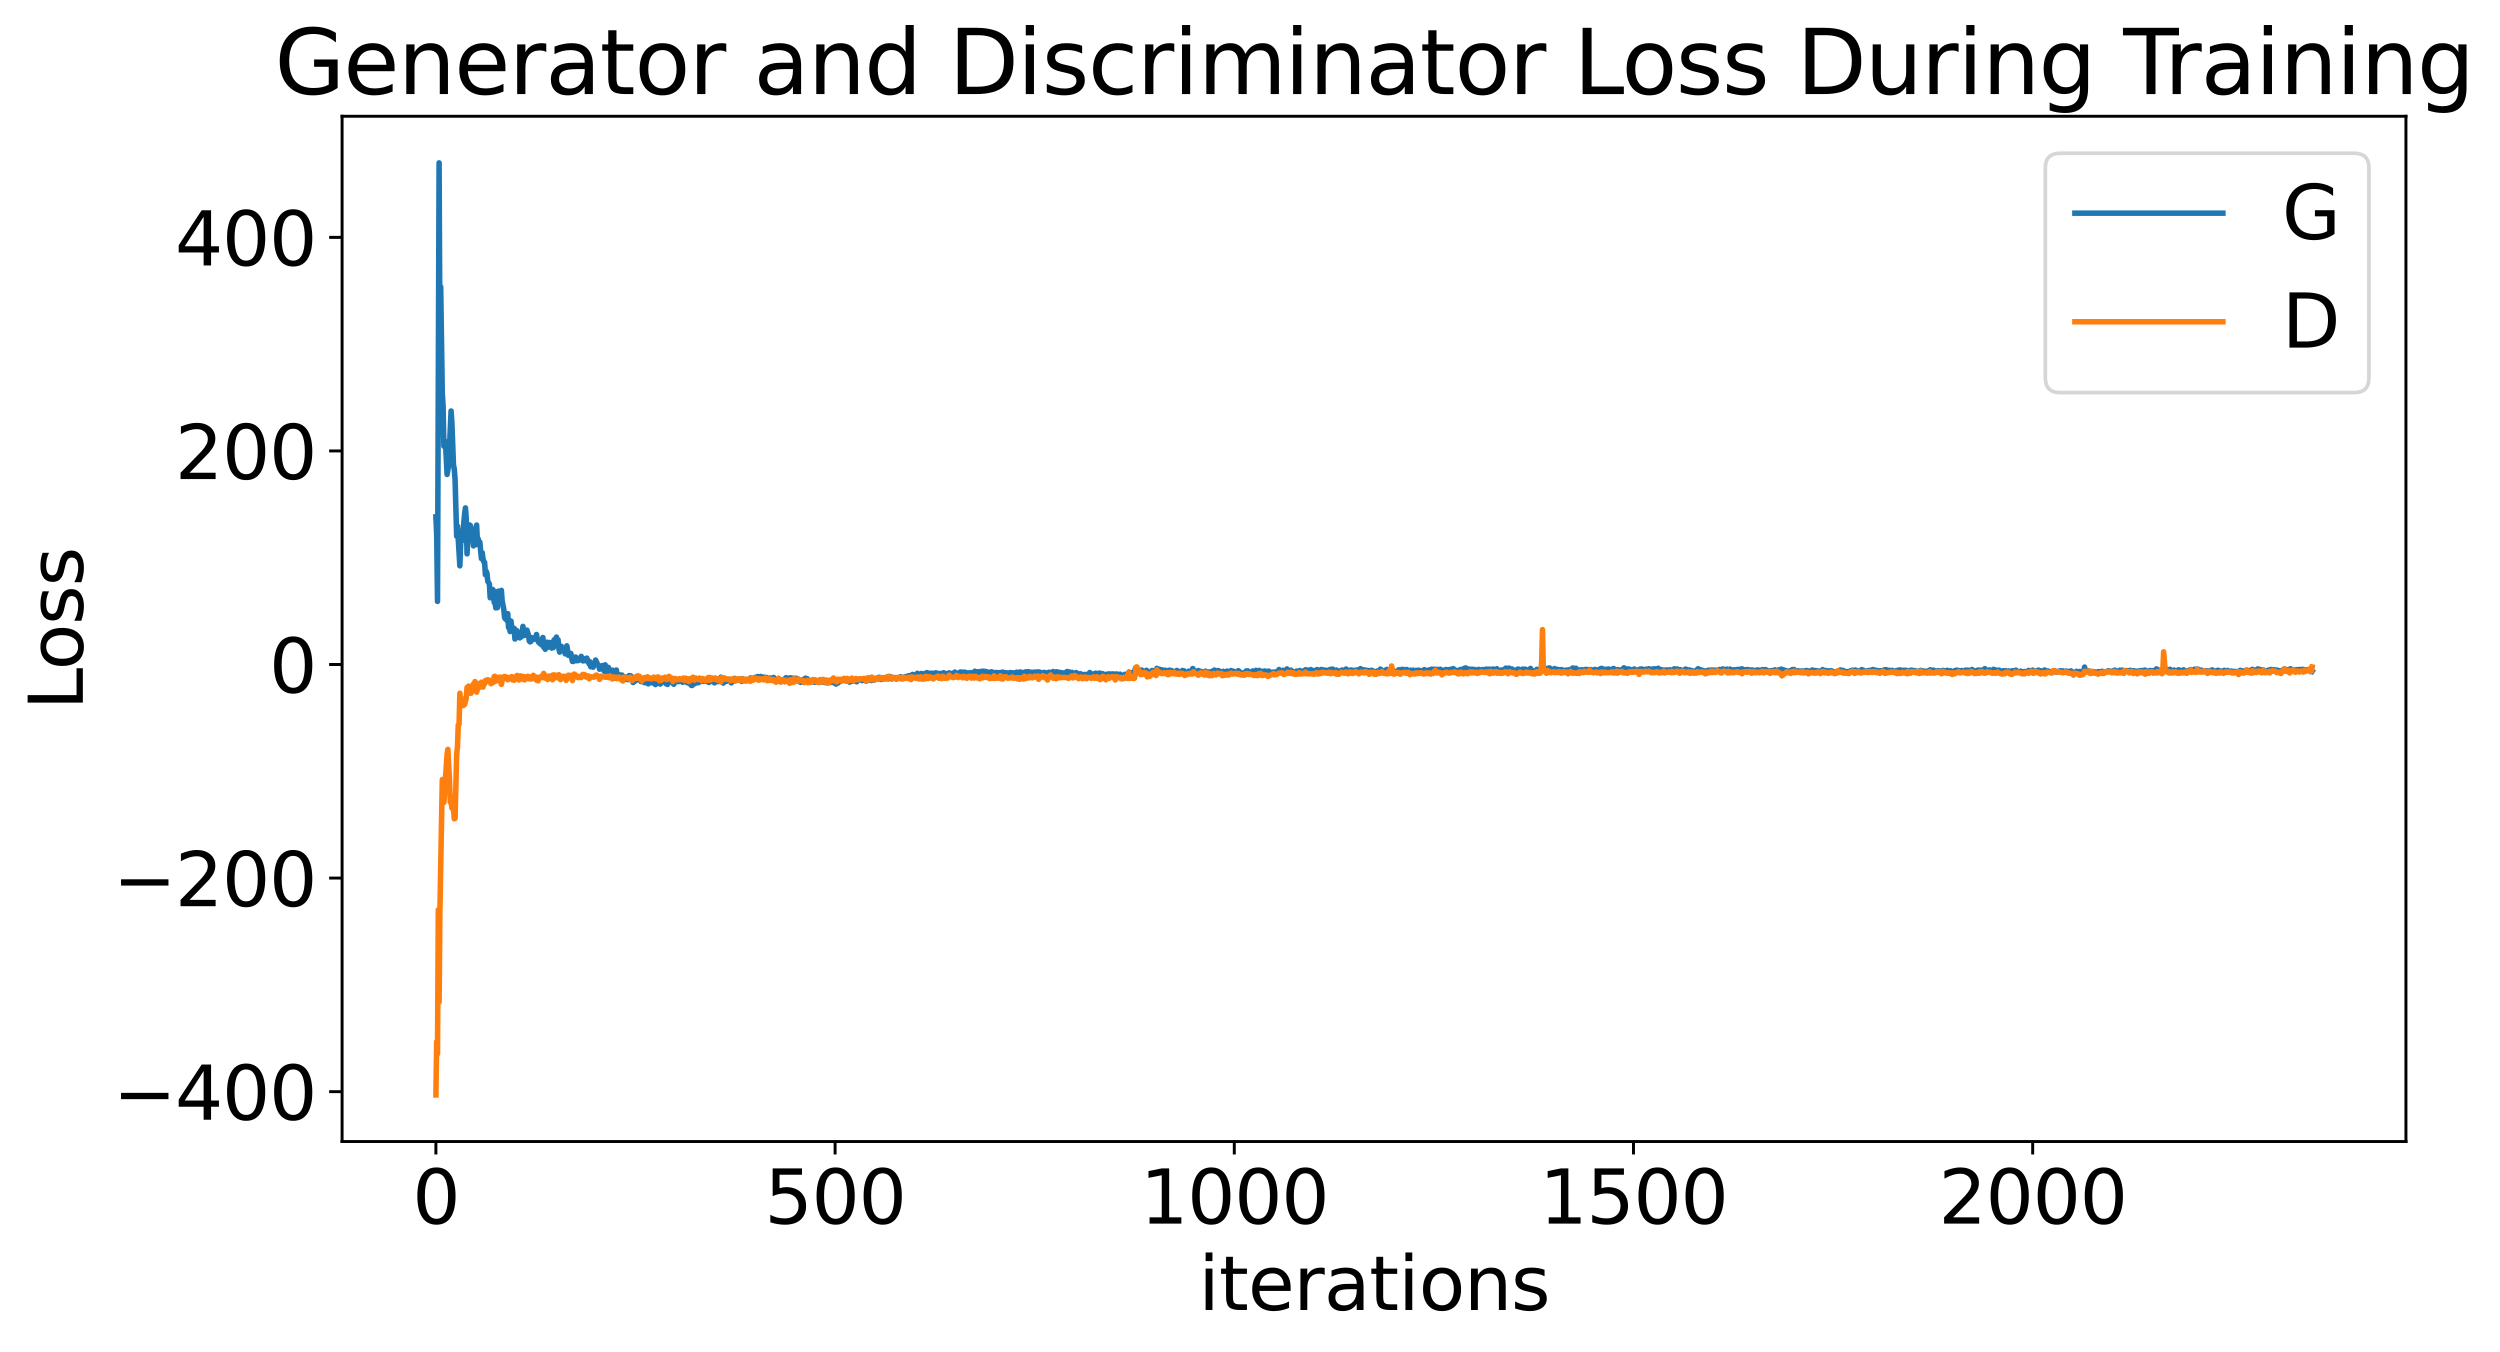 <?xml version="1.0" encoding="utf-8" standalone="no"?>
<!DOCTYPE svg PUBLIC "-//W3C//DTD SVG 1.1//EN"
  "http://www.w3.org/Graphics/SVG/1.1/DTD/svg11.dtd">
<svg xmlns:xlink="http://www.w3.org/1999/xlink" width="675.923pt" height="365.549pt" viewBox="0 0 675.923 365.549" xmlns="http://www.w3.org/2000/svg" version="1.1">
 <defs>
  <style type="text/css">*{stroke-linejoin: round; stroke-linecap: butt}</style>
 </defs>
 <g id="figure_1">
  <g id="patch_1">
   <path d="M 0 365.549 
L 675.923 365.549 
L 675.923 -0 
L 0 -0 
z
" style="fill: #ffffff"/>
  </g>
  <g id="axes_1">
   <g id="patch_2">
    <path d="M 92.491 308.636 
L 650.491 308.636 
L 650.491 31.436 
L 92.491 31.436 
z
" style="fill: #ffffff"/>
   </g>
   <g id="matplotlib.axis_1">
    <g id="xtick_1">
     <g id="line2d_1">
      <defs>
       <path id="m9ec0a2aa2c" d="M 0 0 
L 0 3.5 
" style="stroke: #000000; stroke-width: 0.8"/>
      </defs>
      <g>
       <use xlink:href="#m9ec0a2aa2c" x="117.854" y="308.636" style="stroke: #000000; stroke-width: 0.8"/>
      </g>
     </g>
     <g id="text_1">
      <!-- 0 -->
      <g transform="translate(111.492 330.833) scale(0.2 -0.2)">
       <defs>
        <path id="DejaVuSans-30" d="M 2034 4250 
Q 1547 4250 1301 3770 
Q 1056 3291 1056 2328 
Q 1056 1369 1301 889 
Q 1547 409 2034 409 
Q 2525 409 2770 889 
Q 3016 1369 3016 2328 
Q 3016 3291 2770 3770 
Q 2525 4250 2034 4250 
z
M 2034 4750 
Q 2819 4750 3233 4129 
Q 3647 3509 3647 2328 
Q 3647 1150 3233 529 
Q 2819 -91 2034 -91 
Q 1250 -91 836 529 
Q 422 1150 422 2328 
Q 422 3509 836 4129 
Q 1250 4750 2034 4750 
z
" transform="scale(0.016)"/>
       </defs>
       <use xlink:href="#DejaVuSans-30"/>
      </g>
     </g>
    </g>
    <g id="xtick_2">
     <g id="line2d_2">
      <g>
       <use xlink:href="#m9ec0a2aa2c" x="225.785" y="308.636" style="stroke: #000000; stroke-width: 0.8"/>
      </g>
     </g>
     <g id="text_2">
      <!-- 500 -->
      <g transform="translate(206.697 330.833) scale(0.2 -0.2)">
       <defs>
        <path id="DejaVuSans-35" d="M 691 4666 
L 3169 4666 
L 3169 4134 
L 1269 4134 
L 1269 2991 
Q 1406 3038 1543 3061 
Q 1681 3084 1819 3084 
Q 2600 3084 3056 2656 
Q 3513 2228 3513 1497 
Q 3513 744 3044 326 
Q 2575 -91 1722 -91 
Q 1428 -91 1123 -41 
Q 819 9 494 109 
L 494 744 
Q 775 591 1075 516 
Q 1375 441 1709 441 
Q 2250 441 2565 725 
Q 2881 1009 2881 1497 
Q 2881 1984 2565 2268 
Q 2250 2553 1709 2553 
Q 1456 2553 1204 2497 
Q 953 2441 691 2322 
L 691 4666 
z
" transform="scale(0.016)"/>
       </defs>
       <use xlink:href="#DejaVuSans-35"/>
       <use xlink:href="#DejaVuSans-30" x="63.623"/>
       <use xlink:href="#DejaVuSans-30" x="127.246"/>
      </g>
     </g>
    </g>
    <g id="xtick_3">
     <g id="line2d_3">
      <g>
       <use xlink:href="#m9ec0a2aa2c" x="333.715" y="308.636" style="stroke: #000000; stroke-width: 0.8"/>
      </g>
     </g>
     <g id="text_3">
      <!-- 1000 -->
      <g transform="translate(308.265 330.833) scale(0.2 -0.2)">
       <defs>
        <path id="DejaVuSans-31" d="M 794 531 
L 1825 531 
L 1825 4091 
L 703 3866 
L 703 4441 
L 1819 4666 
L 2450 4666 
L 2450 531 
L 3481 531 
L 3481 0 
L 794 0 
L 794 531 
z
" transform="scale(0.016)"/>
       </defs>
       <use xlink:href="#DejaVuSans-31"/>
       <use xlink:href="#DejaVuSans-30" x="63.623"/>
       <use xlink:href="#DejaVuSans-30" x="127.246"/>
       <use xlink:href="#DejaVuSans-30" x="190.869"/>
      </g>
     </g>
    </g>
    <g id="xtick_4">
     <g id="line2d_4">
      <g>
       <use xlink:href="#m9ec0a2aa2c" x="441.645" y="308.636" style="stroke: #000000; stroke-width: 0.8"/>
      </g>
     </g>
     <g id="text_4">
      <!-- 1500 -->
      <g transform="translate(416.195 330.833) scale(0.2 -0.2)">
       <use xlink:href="#DejaVuSans-31"/>
       <use xlink:href="#DejaVuSans-35" x="63.623"/>
       <use xlink:href="#DejaVuSans-30" x="127.246"/>
       <use xlink:href="#DejaVuSans-30" x="190.869"/>
      </g>
     </g>
    </g>
    <g id="xtick_5">
     <g id="line2d_5">
      <g>
       <use xlink:href="#m9ec0a2aa2c" x="549.576" y="308.636" style="stroke: #000000; stroke-width: 0.8"/>
      </g>
     </g>
     <g id="text_5">
      <!-- 2000 -->
      <g transform="translate(524.126 330.833) scale(0.2 -0.2)">
       <defs>
        <path id="DejaVuSans-32" d="M 1228 531 
L 3431 531 
L 3431 0 
L 469 0 
L 469 531 
Q 828 903 1448 1529 
Q 2069 2156 2228 2338 
Q 2531 2678 2651 2914 
Q 2772 3150 2772 3378 
Q 2772 3750 2511 3984 
Q 2250 4219 1831 4219 
Q 1534 4219 1204 4116 
Q 875 4013 500 3803 
L 500 4441 
Q 881 4594 1212 4672 
Q 1544 4750 1819 4750 
Q 2544 4750 2975 4387 
Q 3406 4025 3406 3419 
Q 3406 3131 3298 2873 
Q 3191 2616 2906 2266 
Q 2828 2175 2409 1742 
Q 1991 1309 1228 531 
z
" transform="scale(0.016)"/>
       </defs>
       <use xlink:href="#DejaVuSans-32"/>
       <use xlink:href="#DejaVuSans-30" x="63.623"/>
       <use xlink:href="#DejaVuSans-30" x="127.246"/>
       <use xlink:href="#DejaVuSans-30" x="190.869"/>
      </g>
     </g>
    </g>
    <g id="text_6">
     <!-- iterations -->
     <g transform="translate(324.036 354.189) scale(0.2 -0.2)">
      <defs>
       <path id="DejaVuSans-69" d="M 603 3500 
L 1178 3500 
L 1178 0 
L 603 0 
L 603 3500 
z
M 603 4863 
L 1178 4863 
L 1178 4134 
L 603 4134 
L 603 4863 
z
" transform="scale(0.016)"/>
       <path id="DejaVuSans-74" d="M 1172 4494 
L 1172 3500 
L 2356 3500 
L 2356 3053 
L 1172 3053 
L 1172 1153 
Q 1172 725 1289 603 
Q 1406 481 1766 481 
L 2356 481 
L 2356 0 
L 1766 0 
Q 1100 0 847 248 
Q 594 497 594 1153 
L 594 3053 
L 172 3053 
L 172 3500 
L 594 3500 
L 594 4494 
L 1172 4494 
z
" transform="scale(0.016)"/>
       <path id="DejaVuSans-65" d="M 3597 1894 
L 3597 1613 
L 953 1613 
Q 991 1019 1311 708 
Q 1631 397 2203 397 
Q 2534 397 2845 478 
Q 3156 559 3463 722 
L 3463 178 
Q 3153 47 2828 -22 
Q 2503 -91 2169 -91 
Q 1331 -91 842 396 
Q 353 884 353 1716 
Q 353 2575 817 3079 
Q 1281 3584 2069 3584 
Q 2775 3584 3186 3129 
Q 3597 2675 3597 1894 
z
M 3022 2063 
Q 3016 2534 2758 2815 
Q 2500 3097 2075 3097 
Q 1594 3097 1305 2825 
Q 1016 2553 972 2059 
L 3022 2063 
z
" transform="scale(0.016)"/>
       <path id="DejaVuSans-72" d="M 2631 2963 
Q 2534 3019 2420 3045 
Q 2306 3072 2169 3072 
Q 1681 3072 1420 2755 
Q 1159 2438 1159 1844 
L 1159 0 
L 581 0 
L 581 3500 
L 1159 3500 
L 1159 2956 
Q 1341 3275 1631 3429 
Q 1922 3584 2338 3584 
Q 2397 3584 2469 3576 
Q 2541 3569 2628 3553 
L 2631 2963 
z
" transform="scale(0.016)"/>
       <path id="DejaVuSans-61" d="M 2194 1759 
Q 1497 1759 1228 1600 
Q 959 1441 959 1056 
Q 959 750 1161 570 
Q 1363 391 1709 391 
Q 2188 391 2477 730 
Q 2766 1069 2766 1631 
L 2766 1759 
L 2194 1759 
z
M 3341 1997 
L 3341 0 
L 2766 0 
L 2766 531 
Q 2569 213 2275 61 
Q 1981 -91 1556 -91 
Q 1019 -91 701 211 
Q 384 513 384 1019 
Q 384 1609 779 1909 
Q 1175 2209 1959 2209 
L 2766 2209 
L 2766 2266 
Q 2766 2663 2505 2880 
Q 2244 3097 1772 3097 
Q 1472 3097 1187 3025 
Q 903 2953 641 2809 
L 641 3341 
Q 956 3463 1253 3523 
Q 1550 3584 1831 3584 
Q 2591 3584 2966 3190 
Q 3341 2797 3341 1997 
z
" transform="scale(0.016)"/>
       <path id="DejaVuSans-6f" d="M 1959 3097 
Q 1497 3097 1228 2736 
Q 959 2375 959 1747 
Q 959 1119 1226 758 
Q 1494 397 1959 397 
Q 2419 397 2687 759 
Q 2956 1122 2956 1747 
Q 2956 2369 2687 2733 
Q 2419 3097 1959 3097 
z
M 1959 3584 
Q 2709 3584 3137 3096 
Q 3566 2609 3566 1747 
Q 3566 888 3137 398 
Q 2709 -91 1959 -91 
Q 1206 -91 779 398 
Q 353 888 353 1747 
Q 353 2609 779 3096 
Q 1206 3584 1959 3584 
z
" transform="scale(0.016)"/>
       <path id="DejaVuSans-6e" d="M 3513 2113 
L 3513 0 
L 2938 0 
L 2938 2094 
Q 2938 2591 2744 2837 
Q 2550 3084 2163 3084 
Q 1697 3084 1428 2787 
Q 1159 2491 1159 1978 
L 1159 0 
L 581 0 
L 581 3500 
L 1159 3500 
L 1159 2956 
Q 1366 3272 1645 3428 
Q 1925 3584 2291 3584 
Q 2894 3584 3203 3211 
Q 3513 2838 3513 2113 
z
" transform="scale(0.016)"/>
       <path id="DejaVuSans-73" d="M 2834 3397 
L 2834 2853 
Q 2591 2978 2328 3040 
Q 2066 3103 1784 3103 
Q 1356 3103 1142 2972 
Q 928 2841 928 2578 
Q 928 2378 1081 2264 
Q 1234 2150 1697 2047 
L 1894 2003 
Q 2506 1872 2764 1633 
Q 3022 1394 3022 966 
Q 3022 478 2636 193 
Q 2250 -91 1575 -91 
Q 1294 -91 989 -36 
Q 684 19 347 128 
L 347 722 
Q 666 556 975 473 
Q 1284 391 1588 391 
Q 1994 391 2212 530 
Q 2431 669 2431 922 
Q 2431 1156 2273 1281 
Q 2116 1406 1581 1522 
L 1381 1569 
Q 847 1681 609 1914 
Q 372 2147 372 2553 
Q 372 3047 722 3315 
Q 1072 3584 1716 3584 
Q 2034 3584 2315 3537 
Q 2597 3491 2834 3397 
z
" transform="scale(0.016)"/>
      </defs>
      <use xlink:href="#DejaVuSans-69"/>
      <use xlink:href="#DejaVuSans-74" x="27.783"/>
      <use xlink:href="#DejaVuSans-65" x="66.992"/>
      <use xlink:href="#DejaVuSans-72" x="128.516"/>
      <use xlink:href="#DejaVuSans-61" x="169.629"/>
      <use xlink:href="#DejaVuSans-74" x="230.908"/>
      <use xlink:href="#DejaVuSans-69" x="270.117"/>
      <use xlink:href="#DejaVuSans-6f" x="297.9"/>
      <use xlink:href="#DejaVuSans-6e" x="359.082"/>
      <use xlink:href="#DejaVuSans-73" x="422.461"/>
     </g>
    </g>
   </g>
   <g id="matplotlib.axis_2">
    <g id="ytick_1">
     <g id="line2d_6">
      <defs>
       <path id="m55447ca9ec" d="M 0 0 
L -3.5 0 
" style="stroke: #000000; stroke-width: 0.8"/>
      </defs>
      <g>
       <use xlink:href="#m55447ca9ec" x="92.491" y="295.149" style="stroke: #000000; stroke-width: 0.8"/>
      </g>
     </g>
     <g id="text_7">
      <!-- −400 -->
      <g transform="translate(30.556 302.747) scale(0.2 -0.2)">
       <defs>
        <path id="DejaVuSans-2212" d="M 678 2272 
L 4684 2272 
L 4684 1741 
L 678 1741 
L 678 2272 
z
" transform="scale(0.016)"/>
        <path id="DejaVuSans-34" d="M 2419 4116 
L 825 1625 
L 2419 1625 
L 2419 4116 
z
M 2253 4666 
L 3047 4666 
L 3047 1625 
L 3713 1625 
L 3713 1100 
L 3047 1100 
L 3047 0 
L 2419 0 
L 2419 1100 
L 313 1100 
L 313 1709 
L 2253 4666 
z
" transform="scale(0.016)"/>
       </defs>
       <use xlink:href="#DejaVuSans-2212"/>
       <use xlink:href="#DejaVuSans-34" x="83.789"/>
       <use xlink:href="#DejaVuSans-30" x="147.412"/>
       <use xlink:href="#DejaVuSans-30" x="211.035"/>
      </g>
     </g>
    </g>
    <g id="ytick_2">
     <g id="line2d_7">
      <g>
       <use xlink:href="#m55447ca9ec" x="92.491" y="237.406" style="stroke: #000000; stroke-width: 0.8"/>
      </g>
     </g>
     <g id="text_8">
      <!-- −200 -->
      <g transform="translate(30.556 245.004) scale(0.2 -0.2)">
       <use xlink:href="#DejaVuSans-2212"/>
       <use xlink:href="#DejaVuSans-32" x="83.789"/>
       <use xlink:href="#DejaVuSans-30" x="147.412"/>
       <use xlink:href="#DejaVuSans-30" x="211.035"/>
      </g>
     </g>
    </g>
    <g id="ytick_3">
     <g id="line2d_8">
      <g>
       <use xlink:href="#m55447ca9ec" x="92.491" y="179.663" style="stroke: #000000; stroke-width: 0.8"/>
      </g>
     </g>
     <g id="text_9">
      <!-- 0 -->
      <g transform="translate(72.766 187.262) scale(0.2 -0.2)">
       <use xlink:href="#DejaVuSans-30"/>
      </g>
     </g>
    </g>
    <g id="ytick_4">
     <g id="line2d_9">
      <g>
       <use xlink:href="#m55447ca9ec" x="92.491" y="121.92" style="stroke: #000000; stroke-width: 0.8"/>
      </g>
     </g>
     <g id="text_10">
      <!-- 200 -->
      <g transform="translate(47.316 129.519) scale(0.2 -0.2)">
       <use xlink:href="#DejaVuSans-32"/>
       <use xlink:href="#DejaVuSans-30" x="63.623"/>
       <use xlink:href="#DejaVuSans-30" x="127.246"/>
      </g>
     </g>
    </g>
    <g id="ytick_5">
     <g id="line2d_10">
      <g>
       <use xlink:href="#m55447ca9ec" x="92.491" y="64.178" style="stroke: #000000; stroke-width: 0.8"/>
      </g>
     </g>
     <g id="text_11">
      <!-- 400 -->
      <g transform="translate(47.316 71.776) scale(0.2 -0.2)">
       <use xlink:href="#DejaVuSans-34"/>
       <use xlink:href="#DejaVuSans-30" x="63.623"/>
       <use xlink:href="#DejaVuSans-30" x="127.246"/>
      </g>
     </g>
    </g>
    <g id="text_12">
     <!-- Loss -->
     <g transform="translate(22.397 191.971) rotate(-90) scale(0.2 -0.2)">
      <defs>
       <path id="DejaVuSans-4c" d="M 628 4666 
L 1259 4666 
L 1259 531 
L 3531 531 
L 3531 0 
L 628 0 
L 628 4666 
z
" transform="scale(0.016)"/>
      </defs>
      <use xlink:href="#DejaVuSans-4c"/>
      <use xlink:href="#DejaVuSans-6f" x="53.963"/>
      <use xlink:href="#DejaVuSans-73" x="115.145"/>
      <use xlink:href="#DejaVuSans-73" x="167.244"/>
     </g>
    </g>
   </g>
   <g id="line2d_11">
    <path d="M 117.854 139.751 
L 118.07 144.723 
L 118.286 162.599 
L 118.718 44.036 
L 118.934 89.448 
L 119.149 77.551 
L 119.581 106.365 
L 119.797 109.726 
L 120.013 120.64 
L 120.229 119.204 
L 120.445 119.595 
L 120.876 128.276 
L 121.308 125.79 
L 121.956 111.128 
L 122.171 114.143 
L 122.603 125.682 
L 122.819 126.858 
L 123.035 129.517 
L 123.467 144.97 
L 123.683 142.238 
L 124.33 152.986 
L 124.546 146.939 
L 124.762 145.55 
L 124.978 146.155 
L 125.625 138.828 
L 125.841 137.321 
L 126.057 140.17 
L 126.273 149.749 
L 126.489 145.162 
L 126.705 144.809 
L 126.92 141.919 
L 127.136 142.056 
L 127.352 142.689 
L 127.784 144.889 
L 128 147.58 
L 128.216 144.558 
L 128.647 147.267 
L 128.863 141.964 
L 129.079 146.562 
L 129.295 145.704 
L 129.511 146.943 
L 129.727 146.571 
L 130.158 151.019 
L 130.374 149.433 
L 130.59 151.088 
L 130.806 151.883 
L 131.022 152.057 
L 131.238 155.394 
L 131.453 154.443 
L 131.669 155.065 
L 131.885 157.187 
L 132.317 157.875 
L 132.533 161.618 
L 132.749 159.62 
L 132.965 160.247 
L 133.18 159.36 
L 133.396 159.626 
L 133.612 162.871 
L 133.828 162.82 
L 134.044 164.349 
L 134.26 160.682 
L 134.476 164.299 
L 134.691 159.839 
L 134.907 160.412 
L 135.123 159.961 
L 135.339 162.549 
L 135.555 159.617 
L 135.771 162.522 
L 136.202 164.689 
L 136.418 166.947 
L 136.634 167.327 
L 136.85 166.73 
L 137.066 167.759 
L 137.282 165.918 
L 137.498 169.66 
L 137.713 169.738 
L 137.929 170.756 
L 138.145 167.899 
L 138.361 169.586 
L 138.793 170.565 
L 139.009 169.882 
L 139.224 172.761 
L 139.44 170.967 
L 139.656 170.439 
L 139.872 170.86 
L 140.088 172.298 
L 140.304 171.899 
L 140.52 172.457 
L 140.735 171.413 
L 140.951 172.181 
L 141.383 169.351 
L 141.599 171.82 
L 141.815 170.703 
L 142.031 170.387 
L 142.247 171.764 
L 142.462 170.364 
L 142.894 171.743 
L 143.11 173.321 
L 143.326 173.544 
L 143.542 173.401 
L 143.758 172.411 
L 144.189 172.896 
L 144.405 172.496 
L 144.621 172.808 
L 144.837 172.372 
L 145.053 171.548 
L 145.269 172.909 
L 145.7 173.752 
L 145.916 173.681 
L 146.132 174.136 
L 146.348 173.041 
L 146.564 174.437 
L 146.78 172.369 
L 146.995 174.973 
L 147.211 174.25 
L 147.427 175.54 
L 147.643 174.035 
L 147.859 173.635 
L 148.075 174.998 
L 148.506 173.713 
L 148.722 173.769 
L 148.938 174.193 
L 149.154 175.217 
L 149.37 174.549 
L 149.586 175.102 
L 149.802 173.001 
L 150.018 173.396 
L 150.449 172.246 
L 150.665 173.83 
L 150.881 172.971 
L 151.097 175.344 
L 151.313 176.316 
L 151.744 174.721 
L 151.96 175.75 
L 152.176 175.27 
L 152.392 175.66 
L 152.608 175.803 
L 152.824 176.778 
L 153.04 176.066 
L 153.255 174.61 
L 153.687 177.186 
L 153.903 177.146 
L 154.335 176.672 
L 154.766 178.826 
L 154.982 178.84 
L 155.198 178.124 
L 155.414 178.645 
L 155.63 177.64 
L 155.846 178.637 
L 156.062 178.334 
L 156.277 178.624 
L 156.493 178.507 
L 156.709 178.056 
L 156.925 178.154 
L 157.141 177.462 
L 157.573 178.663 
L 157.788 178.676 
L 158.004 178.231 
L 158.22 178.099 
L 158.436 178.653 
L 158.652 177.93 
L 159.3 179.524 
L 159.515 178.94 
L 159.731 180.275 
L 159.947 179.957 
L 160.163 179.353 
L 160.379 180.379 
L 160.595 179.365 
L 160.811 179.641 
L 161.026 178.457 
L 161.674 179.826 
L 161.89 180.002 
L 162.106 180.935 
L 162.322 180.225 
L 162.537 180.852 
L 162.753 179.961 
L 162.969 180.188 
L 163.185 180.141 
L 163.401 181.495 
L 163.617 179.749 
L 163.833 181.662 
L 164.048 180.841 
L 164.264 181.108 
L 164.48 180.436 
L 164.912 182.052 
L 165.128 181.422 
L 165.344 181.417 
L 165.559 181.193 
L 165.775 181.709 
L 166.207 183.371 
L 166.423 182.602 
L 166.639 181.152 
L 166.855 182.618 
L 167.071 182.961 
L 167.286 182.336 
L 167.502 182.827 
L 167.718 182.954 
L 167.934 182.864 
L 168.15 182.511 
L 168.366 183.23 
L 168.582 182.899 
L 168.797 183.054 
L 169.229 183.66 
L 169.661 182.988 
L 169.877 183.775 
L 170.093 182.661 
L 170.308 183.158 
L 170.524 182.729 
L 170.74 183.014 
L 171.172 184.529 
L 171.388 184.064 
L 171.604 184.222 
L 171.819 183.846 
L 172.251 183.78 
L 172.683 183.787 
L 173.115 183.979 
L 173.33 184.289 
L 173.546 184.177 
L 173.978 184.239 
L 174.194 184.553 
L 174.626 184.184 
L 174.841 184.68 
L 175.057 184.656 
L 175.273 184.884 
L 175.489 184.519 
L 175.705 184.613 
L 176.137 184.126 
L 176.353 184.527 
L 176.568 184.677 
L 176.784 184.493 
L 177 184.457 
L 177.216 185.084 
L 177.432 184.767 
L 177.648 184.135 
L 177.864 184.584 
L 178.079 184.059 
L 178.511 184.954 
L 178.727 184.443 
L 178.943 183.458 
L 179.375 184.344 
L 179.59 183.85 
L 180.022 184.827 
L 180.238 184.469 
L 180.454 185.047 
L 180.67 184.444 
L 180.886 184.476 
L 181.101 184.368 
L 181.317 183.938 
L 181.749 184.014 
L 181.965 184.777 
L 182.181 184.997 
L 182.397 183.773 
L 182.612 184.036 
L 182.828 184.102 
L 183.044 184.288 
L 183.26 184.174 
L 183.476 184.293 
L 183.692 184.003 
L 183.908 184.199 
L 184.339 184.093 
L 184.555 184.455 
L 184.987 184.287 
L 185.203 184.291 
L 185.419 183.727 
L 185.85 184.606 
L 186.282 184.275 
L 186.498 184.875 
L 186.714 184.963 
L 186.93 185.317 
L 187.146 185.323 
L 187.361 184.748 
L 187.577 184.519 
L 187.793 184.863 
L 188.009 184.524 
L 188.441 184.617 
L 188.657 184.416 
L 188.872 184.569 
L 189.304 183.721 
L 189.52 183.962 
L 189.736 183.809 
L 189.952 184.237 
L 190.168 184.039 
L 191.463 184.36 
L 191.679 184.51 
L 191.894 184.111 
L 192.326 184.108 
L 192.542 183.81 
L 192.758 184.329 
L 192.974 183.781 
L 193.19 184.627 
L 193.406 183.751 
L 193.621 183.767 
L 193.837 184.065 
L 194.269 184.284 
L 194.485 184.068 
L 194.701 184.061 
L 194.917 183.095 
L 195.348 183.744 
L 195.564 184.678 
L 195.996 183.94 
L 196.212 184.251 
L 196.428 184.2 
L 196.643 183.967 
L 197.291 184.067 
L 197.507 183.733 
L 197.723 184.63 
L 198.154 183.968 
L 198.37 184.075 
L 198.586 183.424 
L 198.802 184.07 
L 200.097 183.612 
L 200.313 183.741 
L 200.529 184.239 
L 200.745 183.488 
L 201.177 183.851 
L 201.608 183.71 
L 201.824 183.838 
L 202.472 183.826 
L 202.903 183.29 
L 203.119 183.562 
L 203.335 183.463 
L 203.551 183.595 
L 203.767 183.446 
L 203.983 183.573 
L 204.199 183.126 
L 204.414 183.258 
L 204.63 183.147 
L 204.846 182.907 
L 205.062 183.073 
L 205.278 183.771 
L 205.71 182.883 
L 205.925 183.234 
L 206.141 183.289 
L 206.357 183.484 
L 206.573 183.068 
L 207.005 183.287 
L 207.221 183.159 
L 207.436 183.56 
L 207.652 183.361 
L 207.868 183.402 
L 208.084 183.751 
L 208.3 183.301 
L 208.516 183.92 
L 208.947 183.374 
L 209.163 183.171 
L 209.379 183.962 
L 209.595 184.188 
L 209.811 184.129 
L 210.027 183.744 
L 210.243 184.037 
L 210.459 183.772 
L 210.674 184.015 
L 211.106 183.772 
L 211.538 183.875 
L 211.754 184.119 
L 211.97 184.044 
L 212.185 183.775 
L 212.401 183.298 
L 212.617 183.237 
L 212.833 183.89 
L 213.265 183.404 
L 213.481 183.638 
L 213.696 183.238 
L 213.912 183.479 
L 214.344 183.356 
L 214.56 183.629 
L 214.776 183.641 
L 214.992 183.38 
L 215.207 183.357 
L 215.423 183.559 
L 215.639 183.547 
L 216.071 184.281 
L 216.503 184.486 
L 216.718 183.961 
L 216.934 184.135 
L 217.15 183.671 
L 217.366 183.956 
L 217.582 183.862 
L 217.798 183.35 
L 218.014 184.152 
L 218.23 183.51 
L 218.445 183.849 
L 219.525 184.315 
L 219.741 183.967 
L 220.172 184.477 
L 220.604 183.978 
L 220.82 184.087 
L 221.036 184.402 
L 221.467 184.509 
L 221.683 183.925 
L 222.115 184.37 
L 222.331 184.262 
L 222.547 184.387 
L 222.763 184.223 
L 222.978 184.502 
L 223.194 184.576 
L 223.41 184.529 
L 223.626 184.611 
L 224.274 184.473 
L 224.705 184.45 
L 225.137 184.542 
L 225.353 184.103 
L 225.569 183.933 
L 225.785 184.644 
L 226 184.946 
L 226.216 184.625 
L 226.432 184.744 
L 226.648 184.123 
L 226.864 184.379 
L 227.08 184.334 
L 227.296 183.967 
L 228.159 183.902 
L 228.375 183.658 
L 228.591 184.057 
L 229.023 184.026 
L 229.238 183.864 
L 229.454 184.022 
L 229.67 184.414 
L 229.886 184.354 
L 230.102 184.134 
L 230.534 184.18 
L 230.965 183.895 
L 231.181 184.036 
L 231.397 183.811 
L 231.613 184.344 
L 231.829 183.949 
L 232.045 183.943 
L 232.26 183.65 
L 232.476 183.552 
L 233.124 184.019 
L 233.34 183.87 
L 233.556 183.564 
L 233.771 183.636 
L 234.203 184.159 
L 234.419 183.668 
L 234.635 183.609 
L 234.851 183.336 
L 235.067 183.443 
L 235.498 183.992 
L 235.714 183.952 
L 235.93 183.591 
L 236.146 183.867 
L 236.362 183.821 
L 236.578 183.533 
L 236.794 183.614 
L 237.225 183.406 
L 237.441 183.599 
L 237.657 183.115 
L 238.305 183.7 
L 238.952 183.257 
L 239.168 183.539 
L 239.384 183.211 
L 239.6 183.497 
L 239.816 183.147 
L 240.031 183.511 
L 240.247 183.537 
L 240.679 182.937 
L 241.111 183.562 
L 241.327 183.295 
L 241.758 183.237 
L 241.974 183.185 
L 242.406 183.573 
L 242.838 183.287 
L 243.269 183.374 
L 243.485 182.965 
L 243.701 183.324 
L 244.349 183.179 
L 244.78 182.909 
L 244.996 183.053 
L 245.644 182.703 
L 245.86 182.929 
L 246.076 182.642 
L 246.291 183.218 
L 246.723 182.343 
L 247.587 182.654 
L 248.018 182.043 
L 248.45 182.575 
L 249.098 182.086 
L 249.313 182.502 
L 249.961 182.104 
L 250.393 181.997 
L 250.609 181.859 
L 250.824 182.134 
L 251.04 181.989 
L 251.688 182.131 
L 251.904 181.996 
L 252.12 182.274 
L 252.335 182.349 
L 252.551 182.062 
L 252.767 182.173 
L 252.983 181.899 
L 253.199 182.153 
L 253.415 182.166 
L 253.631 182.051 
L 253.847 182.186 
L 254.062 182.105 
L 254.278 182.265 
L 254.494 182.082 
L 254.926 182.248 
L 255.142 181.88 
L 255.358 182.457 
L 256.005 182.123 
L 256.221 182.252 
L 256.437 181.975 
L 256.653 181.929 
L 257.084 182.29 
L 257.3 182.286 
L 257.732 181.982 
L 257.948 182.178 
L 258.164 181.717 
L 258.38 182.115 
L 258.595 181.992 
L 259.243 182.022 
L 259.675 181.672 
L 259.891 182.02 
L 260.106 181.9 
L 260.322 181.976 
L 260.538 181.715 
L 260.97 181.798 
L 261.186 181.82 
L 261.402 182.41 
L 261.618 182.357 
L 261.833 181.929 
L 262.265 182.086 
L 262.481 181.856 
L 263.129 182.065 
L 263.344 182.174 
L 263.56 181.477 
L 263.776 181.563 
L 264.208 181.991 
L 264.424 181.619 
L 264.64 181.668 
L 264.855 181.948 
L 265.071 181.555 
L 265.503 181.537 
L 265.719 181.455 
L 265.935 181.695 
L 266.366 181.5 
L 266.582 181.899 
L 267.014 181.673 
L 267.662 181.88 
L 267.877 181.919 
L 268.093 181.617 
L 268.309 181.883 
L 269.388 181.825 
L 269.604 182.057 
L 269.82 181.858 
L 270.036 182.089 
L 270.468 181.821 
L 270.9 182.074 
L 271.115 181.715 
L 271.331 181.912 
L 271.763 181.893 
L 272.195 181.915 
L 272.411 182.182 
L 272.842 182.094 
L 273.058 181.838 
L 273.274 182.18 
L 273.49 182.106 
L 273.706 181.875 
L 274.137 182.203 
L 274.569 181.849 
L 275.001 181.731 
L 275.217 181.946 
L 275.433 181.833 
L 275.648 181.874 
L 275.864 181.671 
L 276.08 182.115 
L 276.512 181.82 
L 276.728 181.896 
L 277.375 181.633 
L 277.591 181.837 
L 278.023 181.606 
L 278.671 181.808 
L 278.886 181.752 
L 279.102 182.01 
L 279.318 181.767 
L 279.534 181.93 
L 279.75 181.714 
L 279.966 181.91 
L 280.182 181.716 
L 280.397 181.752 
L 280.613 181.653 
L 280.829 182.019 
L 281.045 181.701 
L 281.477 182.011 
L 281.693 181.888 
L 281.908 182.12 
L 282.124 181.821 
L 282.34 181.795 
L 282.556 181.933 
L 282.772 181.905 
L 282.988 182.316 
L 283.204 182.176 
L 283.419 181.858 
L 283.635 181.742 
L 283.851 181.97 
L 284.499 181.764 
L 284.715 181.567 
L 284.93 181.949 
L 285.362 181.941 
L 285.578 181.636 
L 285.794 181.648 
L 286.226 181.985 
L 286.441 181.775 
L 286.657 181.959 
L 286.873 181.86 
L 287.305 181.968 
L 287.737 181.94 
L 287.953 182.08 
L 288.168 181.972 
L 288.384 181.635 
L 288.6 181.556 
L 288.816 182.019 
L 289.248 181.704 
L 289.679 181.908 
L 289.895 181.801 
L 290.327 182.215 
L 290.759 182.046 
L 290.975 181.845 
L 291.19 182.168 
L 291.622 182.26 
L 291.838 182.578 
L 292.054 182.133 
L 292.27 182.356 
L 292.486 182.326 
L 292.701 182.539 
L 293.349 182.338 
L 293.781 182.612 
L 293.997 182.327 
L 294.428 182.26 
L 294.644 181.824 
L 295.076 182.497 
L 296.155 182.029 
L 296.371 182.035 
L 297.019 182.719 
L 297.235 181.98 
L 297.45 182.127 
L 297.666 182.079 
L 297.882 182.281 
L 298.098 182.153 
L 298.53 182.426 
L 298.746 182.648 
L 298.961 182.343 
L 299.177 182.473 
L 299.393 182.279 
L 299.609 182.42 
L 299.825 182.188 
L 300.257 182.345 
L 300.472 182.225 
L 300.688 182.343 
L 300.904 182.202 
L 301.12 182.311 
L 301.336 182.263 
L 301.552 182.422 
L 301.768 182.238 
L 301.983 182.228 
L 302.199 182.734 
L 302.631 182.434 
L 302.847 182.27 
L 303.063 182.605 
L 303.71 182.666 
L 304.142 182.315 
L 304.358 182.616 
L 304.79 182.756 
L 305.221 181.714 
L 305.653 182.096 
L 305.869 181.861 
L 306.301 182.417 
L 306.517 182.095 
L 306.732 182.088 
L 306.948 180.756 
L 307.164 181.368 
L 307.38 181.045 
L 307.596 181.5 
L 307.812 181.217 
L 308.243 181.558 
L 308.459 182.067 
L 308.675 181.154 
L 308.891 181.581 
L 309.107 181.721 
L 309.323 181.993 
L 309.539 181.445 
L 309.754 181.993 
L 309.97 181.222 
L 310.186 182.056 
L 310.618 181.704 
L 310.834 182.177 
L 311.481 181.287 
L 311.697 181.642 
L 312.129 181.366 
L 312.561 182.144 
L 312.777 180.702 
L 312.992 181.132 
L 313.208 181.294 
L 313.424 180.935 
L 313.64 181.029 
L 313.856 181.841 
L 314.072 181.075 
L 314.288 181.646 
L 314.935 181.209 
L 315.151 181.697 
L 315.367 181.304 
L 315.583 181.801 
L 315.799 181.823 
L 316.014 181.207 
L 316.23 181.309 
L 316.446 181.225 
L 316.662 181.636 
L 316.878 181.362 
L 317.094 181.749 
L 317.31 181.579 
L 317.957 181.554 
L 318.173 181.267 
L 318.389 181.628 
L 318.605 181.509 
L 318.821 181.682 
L 319.252 181.757 
L 319.468 181.843 
L 319.684 181.274 
L 319.9 181.889 
L 320.116 181.378 
L 320.332 181.883 
L 320.763 181.865 
L 320.979 181.842 
L 321.411 181.452 
L 321.627 181.67 
L 321.843 181.718 
L 322.274 181.549 
L 322.49 180.754 
L 322.922 181.483 
L 323.354 181.487 
L 323.57 181.536 
L 323.785 181.76 
L 324.001 181.297 
L 324.217 181.61 
L 324.433 181.47 
L 325.728 181.843 
L 325.944 181.458 
L 326.16 181.874 
L 326.376 182.027 
L 326.807 181.672 
L 327.023 181.914 
L 327.239 181.651 
L 327.455 182.178 
L 327.887 181.441 
L 328.103 181.834 
L 328.318 181.173 
L 328.534 181.296 
L 328.75 181.926 
L 329.182 181.327 
L 329.398 181.305 
L 329.614 181.417 
L 330.045 181.904 
L 330.261 181.697 
L 330.477 181.786 
L 330.693 181.508 
L 330.909 181.664 
L 331.125 182.113 
L 331.341 181.6 
L 331.556 181.816 
L 331.772 181.439 
L 331.988 181.889 
L 332.204 181.85 
L 332.852 181.298 
L 333.067 181.897 
L 333.283 181.9 
L 333.499 181.477 
L 333.931 181.697 
L 334.363 181.865 
L 334.794 181.328 
L 335.01 181.46 
L 335.226 181.807 
L 335.874 182.053 
L 336.089 182.019 
L 336.305 181.869 
L 336.521 182.063 
L 336.737 181.921 
L 336.953 181.391 
L 337.169 181.495 
L 337.385 181.401 
L 337.6 181.834 
L 338.032 181.707 
L 338.464 181.743 
L 338.68 181.416 
L 338.896 181.811 
L 339.112 181.885 
L 339.543 181.249 
L 339.975 181.489 
L 340.191 181.52 
L 340.407 181.255 
L 340.623 181.528 
L 340.838 181.443 
L 341.054 181.84 
L 341.27 181.845 
L 341.486 181.49 
L 341.702 181.654 
L 341.918 181.411 
L 342.134 181.534 
L 342.349 181.977 
L 342.565 181.515 
L 342.781 181.593 
L 342.997 181.439 
L 343.429 181.753 
L 343.645 181.913 
L 344.076 181.737 
L 344.292 181.808 
L 344.508 181.691 
L 344.724 181.911 
L 344.94 181.806 
L 345.156 181.939 
L 345.371 181.494 
L 345.587 181.593 
L 345.803 181.022 
L 346.235 181.578 
L 346.451 181.43 
L 346.667 181.692 
L 346.883 181.229 
L 347.098 181.53 
L 347.314 181.511 
L 347.53 181.648 
L 347.746 181.452 
L 347.962 180.858 
L 348.178 181.295 
L 348.394 181.226 
L 348.609 181.499 
L 348.825 181.579 
L 349.041 181.19 
L 349.257 181.424 
L 349.473 181.839 
L 349.689 181.634 
L 349.905 181.902 
L 350.552 181.438 
L 350.768 181.875 
L 351.416 181.274 
L 351.631 181.464 
L 351.847 181.87 
L 352.063 181.515 
L 352.495 181.478 
L 352.927 181.091 
L 353.142 181.125 
L 353.358 181.334 
L 353.79 181.181 
L 354.006 181.438 
L 354.222 181.416 
L 354.438 181.034 
L 354.653 181.513 
L 354.869 181.272 
L 355.085 181.678 
L 355.517 181.31 
L 355.949 181.111 
L 356.165 181.033 
L 356.38 181.408 
L 356.596 181.253 
L 357.028 181.23 
L 357.244 181.002 
L 357.46 181.37 
L 357.891 181.122 
L 358.539 181.286 
L 358.755 181.321 
L 358.971 181.529 
L 359.187 181.161 
L 359.402 181.307 
L 359.618 180.99 
L 359.834 181.39 
L 360.05 180.959 
L 360.266 180.898 
L 360.913 181.316 
L 361.345 181.167 
L 361.777 181.543 
L 361.993 181.496 
L 362.209 181.634 
L 362.424 181.353 
L 362.856 181.147 
L 363.072 181.566 
L 363.288 181.406 
L 363.504 181.402 
L 363.72 181.217 
L 363.935 180.879 
L 364.151 181.29 
L 364.367 181.457 
L 364.583 181.441 
L 364.799 181.639 
L 365.015 181.209 
L 365.231 181.133 
L 365.662 181.433 
L 365.878 181.237 
L 366.094 181.291 
L 366.958 181.133 
L 367.173 181.197 
L 367.389 181.461 
L 367.605 181.35 
L 367.821 180.776 
L 368.037 181.074 
L 368.253 181.172 
L 368.684 181.089 
L 368.9 181.399 
L 369.116 181.173 
L 369.548 181.314 
L 369.764 181.246 
L 369.98 181.419 
L 370.195 181.333 
L 370.411 181.596 
L 370.627 181.579 
L 370.843 181.222 
L 371.275 181.406 
L 371.491 181.899 
L 371.706 181.861 
L 371.922 181.96 
L 372.354 181.419 
L 372.57 181.606 
L 372.786 181.627 
L 373.218 180.9 
L 373.433 181.558 
L 373.649 181.675 
L 374.297 181.296 
L 374.513 181.367 
L 374.944 180.999 
L 375.16 181.442 
L 375.376 181.395 
L 375.592 181.486 
L 376.24 180.985 
L 376.671 181.756 
L 376.887 181.426 
L 377.319 181.772 
L 377.535 181.498 
L 377.751 181.737 
L 377.966 181.716 
L 378.182 181.076 
L 378.398 181.615 
L 378.614 181.688 
L 379.046 180.967 
L 379.262 181.319 
L 379.477 181.005 
L 379.909 181.404 
L 380.125 181.549 
L 380.341 181.009 
L 380.988 181.741 
L 381.204 181.575 
L 381.42 181.196 
L 381.852 181.387 
L 382.068 181.195 
L 382.5 181.46 
L 382.931 181.235 
L 383.147 181.255 
L 383.363 181.606 
L 383.579 181.196 
L 383.795 181.692 
L 384.226 181.31 
L 384.658 181.421 
L 384.874 181.699 
L 385.09 181.042 
L 385.737 181.445 
L 385.953 181.311 
L 386.169 181.328 
L 386.385 181.117 
L 386.601 181.163 
L 386.817 181.388 
L 387.033 180.93 
L 387.464 180.957 
L 387.68 181.108 
L 387.896 180.958 
L 388.112 180.969 
L 388.328 181.129 
L 388.544 181.01 
L 388.759 181.197 
L 388.975 181.022 
L 389.191 181.102 
L 389.407 180.948 
L 389.623 181.297 
L 389.839 181.165 
L 390.271 181.38 
L 390.918 181.014 
L 391.134 181.269 
L 391.566 181.068 
L 391.782 181.134 
L 392.213 180.966 
L 392.645 181.277 
L 392.861 180.772 
L 393.94 181.467 
L 394.156 181.63 
L 394.372 181.248 
L 394.588 181.327 
L 394.804 181.039 
L 395.451 180.947 
L 395.667 181.122 
L 395.883 180.709 
L 396.315 180.584 
L 396.53 180.834 
L 396.746 181.293 
L 396.962 181.405 
L 397.178 180.897 
L 397.394 181.036 
L 398.041 180.936 
L 398.473 181.149 
L 398.689 180.999 
L 399.121 181.283 
L 399.553 181.159 
L 399.768 180.98 
L 399.984 181.131 
L 400.2 181.113 
L 400.416 181.258 
L 400.848 181.028 
L 401.064 181.153 
L 401.711 180.937 
L 402.575 180.956 
L 402.79 180.928 
L 403.222 181.129 
L 403.654 180.889 
L 404.086 181.018 
L 404.301 180.95 
L 404.517 181.002 
L 404.733 180.809 
L 405.381 181.627 
L 405.597 181.33 
L 405.812 181.442 
L 406.028 181.131 
L 406.244 181.4 
L 406.46 181.127 
L 406.676 181.145 
L 407.108 180.634 
L 407.324 180.79 
L 407.539 180.787 
L 407.755 180.958 
L 407.971 180.626 
L 408.187 180.841 
L 408.835 180.887 
L 409.05 181.184 
L 409.266 181.171 
L 409.482 181.398 
L 410.13 181.443 
L 410.346 180.909 
L 410.561 180.912 
L 410.993 181.289 
L 411.641 180.912 
L 411.857 181.251 
L 412.072 181.22 
L 412.288 180.909 
L 413.152 181.323 
L 413.368 181.046 
L 413.583 181.107 
L 413.799 180.716 
L 414.231 181.689 
L 414.447 181.37 
L 414.663 181.47 
L 414.879 181.425 
L 415.094 181.591 
L 415.31 181.521 
L 415.526 180.965 
L 415.958 181.445 
L 416.174 181.415 
L 416.39 180.965 
L 416.606 181.091 
L 416.821 180.6 
L 417.037 178.196 
L 417.253 180.336 
L 417.469 181.304 
L 417.685 180.633 
L 417.901 180.69 
L 418.332 181.178 
L 418.764 180.614 
L 418.98 180.603 
L 419.412 181.402 
L 419.843 181.08 
L 420.275 180.761 
L 420.491 181.091 
L 420.707 181.197 
L 420.923 180.94 
L 421.354 181.446 
L 421.57 181.065 
L 421.786 181.52 
L 422.218 181.034 
L 422.65 181.47 
L 423.081 181.221 
L 423.729 181.171 
L 423.945 181.419 
L 424.161 181.101 
L 424.592 181.259 
L 424.808 180.915 
L 425.024 181.28 
L 425.24 180.601 
L 425.456 180.813 
L 425.672 180.734 
L 425.888 180.885 
L 426.103 180.684 
L 426.535 181.445 
L 426.967 181.425 
L 427.183 181.132 
L 427.399 181.164 
L 427.614 181.329 
L 427.83 181.086 
L 428.046 181.348 
L 428.478 181.315 
L 428.694 180.992 
L 428.91 181.073 
L 429.125 181.02 
L 429.341 181.579 
L 429.557 181.224 
L 429.989 181.025 
L 430.636 181.276 
L 430.852 181.1 
L 431.068 181.226 
L 431.284 180.993 
L 431.5 181.258 
L 431.716 181.15 
L 432.363 181.296 
L 432.579 180.854 
L 432.795 181.515 
L 433.011 180.703 
L 433.443 181.39 
L 433.659 180.919 
L 434.09 181.137 
L 434.306 181.156 
L 434.522 180.914 
L 434.738 181.228 
L 434.954 180.875 
L 435.17 181.344 
L 435.385 181.087 
L 435.601 181.36 
L 435.817 181.003 
L 436.249 180.746 
L 436.896 181.196 
L 437.328 181.028 
L 437.544 181.261 
L 437.76 181.124 
L 438.407 181.453 
L 438.623 180.969 
L 438.839 180.892 
L 439.055 180.554 
L 439.271 180.83 
L 440.566 180.922 
L 440.998 181.306 
L 441.214 181.14 
L 441.645 181.05 
L 441.861 180.874 
L 442.077 181.22 
L 442.293 181.148 
L 442.509 181.233 
L 442.725 181.127 
L 443.156 181.235 
L 443.372 180.924 
L 443.588 181.301 
L 443.804 180.852 
L 444.667 181.23 
L 444.883 180.952 
L 445.099 181.177 
L 445.315 180.915 
L 445.531 181.085 
L 445.747 180.805 
L 445.963 181.123 
L 446.394 180.935 
L 446.61 181.134 
L 446.826 180.87 
L 447.258 180.842 
L 447.474 181.072 
L 447.689 180.817 
L 447.905 180.996 
L 448.121 180.972 
L 448.337 180.681 
L 448.553 181.034 
L 448.769 181.045 
L 448.985 181.176 
L 449.2 181.052 
L 449.416 181.109 
L 449.632 181.363 
L 450.064 181.146 
L 450.496 181.455 
L 450.712 181.127 
L 450.927 181.259 
L 451.575 181.084 
L 452.007 181.582 
L 452.223 181.415 
L 452.438 181.77 
L 452.654 180.838 
L 452.87 181.292 
L 453.086 181.192 
L 453.302 180.891 
L 453.518 180.891 
L 453.949 181.517 
L 454.165 181.178 
L 454.381 181.067 
L 454.597 181.478 
L 454.813 181.522 
L 455.029 181.275 
L 455.46 181.205 
L 455.676 180.91 
L 455.892 180.941 
L 456.108 181.346 
L 456.324 181.266 
L 456.54 181.357 
L 456.756 181.117 
L 456.971 181.315 
L 457.403 181.288 
L 458.051 181.802 
L 458.267 181.761 
L 458.698 181.138 
L 458.914 181.161 
L 459.13 180.797 
L 459.346 181.232 
L 459.562 181.227 
L 459.778 181.087 
L 460.425 181.289 
L 460.857 181.706 
L 461.073 181.399 
L 461.289 181.552 
L 461.936 181.196 
L 462.368 181.533 
L 462.584 181.182 
L 462.8 181.163 
L 463.016 181.269 
L 463.231 181.166 
L 463.447 181.237 
L 463.663 181.508 
L 463.879 181.217 
L 464.095 181.174 
L 464.311 181.448 
L 464.958 180.994 
L 465.39 181.211 
L 465.822 180.854 
L 466.253 181.251 
L 466.469 181.036 
L 466.685 181.237 
L 466.901 180.915 
L 467.333 181.26 
L 467.549 180.993 
L 467.765 180.906 
L 467.98 181.264 
L 468.196 181.338 
L 468.412 181.142 
L 468.628 181.402 
L 468.844 181.084 
L 469.06 181.155 
L 469.276 181.099 
L 469.491 181.461 
L 469.707 180.996 
L 469.923 181.028 
L 470.139 181.255 
L 470.355 180.993 
L 471.002 180.836 
L 471.218 181.285 
L 471.434 181.137 
L 472.082 181.057 
L 472.298 181.334 
L 472.513 181.009 
L 472.945 181.165 
L 473.809 181.152 
L 474.024 181.588 
L 474.24 181.345 
L 474.456 181.56 
L 474.672 181.218 
L 475.104 181.192 
L 475.32 181.123 
L 475.535 181.369 
L 475.751 181.24 
L 475.967 181.428 
L 476.183 181.158 
L 476.615 181.055 
L 476.831 181.306 
L 477.262 181.036 
L 477.478 181.11 
L 477.694 181.516 
L 478.342 181.341 
L 478.558 181.411 
L 478.773 181.647 
L 478.989 181.298 
L 479.205 181.469 
L 479.421 181.325 
L 479.637 181.324 
L 479.853 181.094 
L 480.069 181.443 
L 480.5 181.252 
L 480.716 181.494 
L 480.932 181.096 
L 481.148 181.355 
L 481.364 181.249 
L 481.58 180.904 
L 481.795 181.304 
L 482.011 181.078 
L 483.306 181.448 
L 483.522 181.633 
L 483.738 181.411 
L 483.954 181.616 
L 484.17 181.299 
L 484.386 181.521 
L 484.602 181.036 
L 484.818 181.244 
L 485.033 181.006 
L 485.249 181.372 
L 485.465 181.507 
L 486.113 181.372 
L 486.544 181.445 
L 486.76 181.619 
L 487.192 181.375 
L 487.624 181.589 
L 487.84 181.397 
L 488.271 181.392 
L 488.487 181.283 
L 488.919 181.401 
L 489.135 181.549 
L 489.566 181.464 
L 489.998 181.141 
L 490.43 181.473 
L 490.646 181.279 
L 492.373 181.56 
L 492.804 181.048 
L 493.02 181.31 
L 493.452 181.44 
L 493.668 181.272 
L 493.884 181.583 
L 494.1 181.413 
L 494.315 181.596 
L 494.531 181.379 
L 494.747 181.532 
L 494.963 181.37 
L 495.179 181.356 
L 495.611 181.716 
L 495.826 181.638 
L 496.258 181.791 
L 497.337 181.344 
L 497.553 181.128 
L 497.769 181.242 
L 497.985 181.528 
L 498.201 181.231 
L 498.417 181.318 
L 498.633 181.64 
L 498.848 181.553 
L 499.064 181.874 
L 499.28 181.82 
L 499.496 181.609 
L 499.928 181.59 
L 500.359 181.351 
L 500.575 181.443 
L 500.791 181.205 
L 501.007 181.526 
L 501.223 181.221 
L 501.439 181.511 
L 501.655 181.152 
L 501.871 181.386 
L 502.302 181.465 
L 502.95 181.274 
L 503.166 181.314 
L 503.382 181.033 
L 503.597 181.322 
L 503.813 181.214 
L 504.245 181.447 
L 504.677 181.489 
L 504.893 181.385 
L 505.108 181.482 
L 505.324 181.264 
L 505.54 181.479 
L 505.972 181.174 
L 506.188 181.297 
L 506.404 181.016 
L 506.835 181.368 
L 507.051 181.197 
L 507.483 181.559 
L 507.699 181.287 
L 508.346 181.558 
L 508.562 181.326 
L 509.21 181.457 
L 509.426 181.108 
L 509.641 181.256 
L 509.857 181.049 
L 510.505 181.269 
L 510.721 181.457 
L 510.937 181.248 
L 511.368 181.58 
L 511.584 181.238 
L 511.8 181.412 
L 512.448 181.525 
L 512.664 181.319 
L 512.879 181.299 
L 513.095 181.409 
L 513.311 181.169 
L 513.527 181.539 
L 513.743 181.108 
L 513.959 181.486 
L 514.175 181.364 
L 514.39 181.493 
L 514.606 181.211 
L 515.038 181.5 
L 515.254 181.198 
L 515.47 181.407 
L 515.686 181.395 
L 516.117 181.54 
L 516.333 181.267 
L 516.549 181.303 
L 516.765 181.187 
L 517.412 181.323 
L 517.628 181.475 
L 517.844 181.307 
L 518.06 181.497 
L 518.276 181.467 
L 518.492 181.561 
L 519.355 181.252 
L 519.571 181.345 
L 519.787 181.59 
L 520.003 181.39 
L 520.435 181.758 
L 520.65 181.481 
L 521.514 181.527 
L 521.73 181.145 
L 521.946 181.091 
L 522.161 181.567 
L 522.377 181.322 
L 522.593 181.565 
L 522.809 181.184 
L 523.025 181.496 
L 523.457 181.545 
L 523.672 181.681 
L 523.888 181.335 
L 524.32 181.434 
L 524.536 181.388 
L 524.752 181.748 
L 524.968 181.722 
L 525.183 181.34 
L 525.399 181.248 
L 525.831 181.407 
L 526.047 181.616 
L 526.263 181.569 
L 526.479 181.221 
L 526.694 181.503 
L 526.91 181.424 
L 527.126 181.667 
L 527.342 181.345 
L 527.558 181.84 
L 527.774 181.959 
L 527.99 181.897 
L 528.421 181.351 
L 528.637 181.384 
L 528.853 181.206 
L 529.069 181.32 
L 529.285 181.205 
L 529.501 181.414 
L 529.717 181.341 
L 529.932 181.578 
L 530.364 181.275 
L 530.58 181.424 
L 531.228 181.308 
L 531.443 181.175 
L 531.659 181.384 
L 531.875 181.194 
L 532.091 181.358 
L 532.307 181.215 
L 532.739 181.527 
L 533.17 181.011 
L 533.386 181.401 
L 533.602 181.293 
L 533.818 181.363 
L 534.034 181.599 
L 534.465 181.28 
L 534.897 181.147 
L 535.113 181.423 
L 535.329 181.192 
L 536.192 181.29 
L 536.624 180.786 
L 536.84 181.385 
L 537.488 181.216 
L 537.703 181.26 
L 537.919 181.118 
L 538.351 181.352 
L 538.783 181.364 
L 538.999 180.96 
L 539.214 181.292 
L 539.43 181.104 
L 539.862 181.296 
L 540.51 181.181 
L 540.941 181.605 
L 541.589 181.351 
L 541.805 181.562 
L 542.236 181.327 
L 542.668 181.617 
L 542.884 181.415 
L 543.1 181.392 
L 543.316 181.491 
L 543.532 181.751 
L 543.963 181.381 
L 544.179 181.535 
L 544.395 181.331 
L 544.827 181.663 
L 545.043 181.189 
L 545.474 181.601 
L 545.69 181.729 
L 546.122 181.726 
L 546.338 181.448 
L 546.985 181.856 
L 547.201 181.908 
L 547.417 181.558 
L 547.849 181.689 
L 548.496 181.262 
L 548.928 181.467 
L 549.144 181.563 
L 549.36 181.441 
L 549.576 181.172 
L 549.792 181.367 
L 550.007 181.35 
L 550.223 181.523 
L 550.439 181.412 
L 550.655 181.534 
L 550.871 181.514 
L 551.087 181.168 
L 551.518 181.516 
L 551.734 181.347 
L 551.95 181.709 
L 552.166 181.469 
L 552.382 181.597 
L 552.814 181.133 
L 553.03 181.366 
L 553.245 181.888 
L 553.461 181.42 
L 553.677 181.405 
L 554.325 181.676 
L 554.541 181.735 
L 554.972 181.518 
L 555.188 181.605 
L 555.62 181.409 
L 555.836 181.703 
L 556.052 181.564 
L 556.483 181.603 
L 556.699 181.441 
L 556.915 181.56 
L 557.131 181.344 
L 557.347 181.531 
L 557.563 181.568 
L 557.778 181.383 
L 557.994 181.698 
L 558.21 181.527 
L 558.426 181.553 
L 558.642 181.423 
L 559.289 181.75 
L 559.505 181.509 
L 559.721 181.686 
L 559.937 181.394 
L 560.369 181.824 
L 560.8 181.902 
L 561.016 181.753 
L 561.232 181.903 
L 561.448 181.5 
L 561.664 181.895 
L 562.096 181.836 
L 562.312 181.55 
L 562.527 181.779 
L 562.959 181.718 
L 563.391 181.561 
L 563.607 180.359 
L 563.823 181.605 
L 564.038 181.466 
L 564.47 181.602 
L 564.686 181.415 
L 565.334 181.675 
L 565.765 181.592 
L 567.06 181.807 
L 567.276 181.597 
L 567.708 181.632 
L 567.924 181.85 
L 568.356 181.483 
L 568.571 181.862 
L 568.787 182.004 
L 569.219 181.621 
L 569.435 181.754 
L 569.651 181.515 
L 569.867 181.543 
L 570.083 181.334 
L 570.946 181.656 
L 571.378 181.334 
L 571.809 181.189 
L 572.025 181.6 
L 572.457 181.515 
L 572.673 181.545 
L 573.105 181.212 
L 573.32 181.377 
L 573.536 181.341 
L 573.752 181.166 
L 573.968 181.342 
L 575.263 181.322 
L 575.695 181.46 
L 575.911 181.227 
L 576.342 181.419 
L 576.558 181.51 
L 576.774 181.349 
L 577.422 181.445 
L 578.069 181.707 
L 578.285 181.385 
L 578.501 181.709 
L 578.717 181.728 
L 578.933 181.279 
L 579.149 181.53 
L 579.58 181.433 
L 579.796 181.177 
L 580.012 181.191 
L 580.228 181.623 
L 580.66 181.444 
L 580.876 182.044 
L 581.091 181.434 
L 581.307 181.261 
L 581.739 181.434 
L 582.171 181.304 
L 582.387 181.511 
L 582.818 181.238 
L 583.034 180.85 
L 583.25 181.351 
L 583.466 181.111 
L 583.682 181.157 
L 583.898 181.345 
L 584.113 181.352 
L 584.329 181.13 
L 584.761 181.366 
L 584.977 181.073 
L 585.193 180.312 
L 585.624 181.172 
L 585.84 181.159 
L 586.272 181.324 
L 586.704 180.952 
L 586.92 181.38 
L 587.351 181.308 
L 587.567 181.298 
L 587.783 181.152 
L 587.999 181.337 
L 588.647 181.417 
L 588.862 181.149 
L 589.078 181.09 
L 589.294 181.298 
L 589.942 181.36 
L 590.158 181.303 
L 590.373 181.095 
L 590.589 181.387 
L 590.805 181.455 
L 591.021 181.693 
L 591.237 181.473 
L 591.453 181.597 
L 591.884 181.191 
L 592.1 181.23 
L 592.316 181.037 
L 592.532 181.4 
L 592.964 181.104 
L 593.18 181.243 
L 593.395 180.923 
L 593.611 181.278 
L 593.827 180.932 
L 594.043 181.299 
L 594.259 180.923 
L 594.475 181.341 
L 594.691 181.206 
L 594.906 181.249 
L 595.122 181.154 
L 595.338 181.446 
L 595.554 181.355 
L 595.986 181.573 
L 596.202 181.436 
L 596.418 181.507 
L 596.633 181.34 
L 597.065 181.47 
L 598.144 181.129 
L 598.36 181.535 
L 598.576 181.538 
L 599.008 181.383 
L 599.224 181.691 
L 599.44 181.309 
L 599.655 181.207 
L 599.871 181.354 
L 600.087 181.345 
L 600.303 181.539 
L 600.519 181.567 
L 600.735 181.446 
L 601.166 181.732 
L 601.382 181.236 
L 601.598 181.58 
L 601.814 181.588 
L 602.246 181.274 
L 602.677 181.569 
L 602.893 181.506 
L 603.109 181.603 
L 603.325 181.434 
L 603.541 181.707 
L 603.757 181.729 
L 603.973 181.521 
L 604.188 181.798 
L 604.404 181.55 
L 604.62 181.559 
L 604.836 181.762 
L 605.052 181.558 
L 605.268 181.632 
L 605.484 181.588 
L 605.7 181.236 
L 605.915 181.398 
L 606.131 181.367 
L 606.563 181.704 
L 606.995 181.32 
L 607.211 181.553 
L 607.426 181.307 
L 607.642 181.333 
L 607.858 181.564 
L 608.074 181.298 
L 608.29 181.443 
L 608.506 181.244 
L 608.722 181.427 
L 608.937 180.969 
L 609.585 181.311 
L 609.801 181.164 
L 610.233 181.137 
L 610.448 180.845 
L 610.664 181.136 
L 610.88 181.136 
L 611.096 181.012 
L 611.312 181.364 
L 611.528 181.398 
L 611.959 181.152 
L 612.175 181.323 
L 612.391 181.692 
L 612.607 181.505 
L 612.823 181.551 
L 613.039 181.443 
L 613.255 181.19 
L 613.471 181.376 
L 613.686 181.269 
L 613.902 181.009 
L 614.118 181.079 
L 614.334 181.449 
L 614.55 181.106 
L 614.766 181.383 
L 614.982 181.08 
L 615.197 181.269 
L 615.629 181.175 
L 615.845 181.465 
L 616.061 181.301 
L 616.708 181.462 
L 617.572 180.929 
L 617.788 180.898 
L 618.004 181.155 
L 618.435 181.17 
L 618.651 181.123 
L 618.867 181.216 
L 619.083 180.909 
L 619.299 180.819 
L 619.73 181.36 
L 620.162 181.16 
L 620.594 181.255 
L 620.81 181.084 
L 621.026 181.056 
L 621.241 181.281 
L 621.673 180.99 
L 621.889 181.323 
L 622.321 181.216 
L 622.537 180.958 
L 623.184 181.103 
L 623.4 181.394 
L 623.832 181.065 
L 624.048 181.227 
L 624.264 181.136 
L 624.695 181.582 
L 624.911 181.347 
L 625.127 181.49 
L 625.127 181.49 
" clip-path="url(#pfea868824d)" style="fill: none; stroke: #1f77b4; stroke-width: 1.5; stroke-linecap: square"/>
   </g>
   <g id="line2d_12">
    <path d="M 117.854 296.036 
L 118.07 281.605 
L 118.286 284.938 
L 118.502 246.002 
L 118.718 270.95 
L 118.934 246.561 
L 119.581 210.779 
L 119.797 215.904 
L 120.013 216.942 
L 120.876 203.915 
L 121.092 202.604 
L 121.524 210.825 
L 121.74 216.919 
L 121.956 216.352 
L 122.171 218.494 
L 122.387 215.599 
L 122.819 221.378 
L 123.035 221.238 
L 123.467 203.983 
L 123.683 201.937 
L 123.898 196.027 
L 124.114 195.848 
L 124.33 187.438 
L 124.546 190.141 
L 124.978 188.949 
L 125.194 190.793 
L 125.409 190.124 
L 125.625 190.463 
L 126.057 188.766 
L 126.273 185.854 
L 126.489 186.505 
L 126.705 185.49 
L 126.92 185.993 
L 127.136 187.428 
L 127.352 187.422 
L 128 184.904 
L 128.216 186.322 
L 128.431 184.28 
L 128.647 185.074 
L 128.863 187.132 
L 129.511 184.81 
L 129.727 185.77 
L 129.942 184.677 
L 130.158 184.447 
L 130.374 184.737 
L 130.59 185.757 
L 130.806 184.553 
L 131.022 184.89 
L 131.238 184.005 
L 131.453 183.901 
L 131.669 184.211 
L 131.885 183.773 
L 132.101 183.881 
L 132.317 184.303 
L 132.533 184.384 
L 132.749 184.848 
L 132.965 183.874 
L 133.18 183.985 
L 133.396 184.488 
L 133.612 182.909 
L 133.828 182.846 
L 134.26 184.113 
L 134.476 183.176 
L 134.691 183.903 
L 134.907 183.699 
L 135.123 183.062 
L 135.339 183.196 
L 135.555 185.028 
L 135.987 183.024 
L 136.202 183.025 
L 136.418 182.909 
L 136.634 182.922 
L 136.85 183.447 
L 137.066 183.232 
L 137.282 183.782 
L 137.498 183.157 
L 137.929 183.542 
L 138.145 183.447 
L 138.361 182.929 
L 138.577 183.836 
L 138.793 183.736 
L 139.009 183.908 
L 139.224 183.273 
L 139.44 183.49 
L 139.656 182.72 
L 139.872 182.625 
L 140.088 182.92 
L 140.304 183.852 
L 140.52 182.803 
L 140.735 182.739 
L 140.951 182.801 
L 141.383 183.682 
L 141.599 182.886 
L 141.815 183.818 
L 142.031 183.13 
L 142.247 183.144 
L 142.678 182.842 
L 142.894 183.534 
L 143.11 182.956 
L 143.326 183.102 
L 143.542 183.593 
L 143.758 183.231 
L 143.973 183.494 
L 144.189 182.587 
L 144.621 183.233 
L 144.837 183.014 
L 145.053 183.922 
L 145.269 183.146 
L 145.484 184.072 
L 145.7 183.154 
L 145.916 183.121 
L 146.132 183.217 
L 146.348 182.827 
L 146.564 183.196 
L 146.78 183.215 
L 146.995 182.069 
L 147.211 182.517 
L 147.427 183.295 
L 147.643 183.45 
L 147.859 183.395 
L 148.075 183.714 
L 148.291 182.791 
L 148.506 182.951 
L 148.722 183.438 
L 148.938 183.397 
L 149.154 182.631 
L 149.37 183.785 
L 149.586 182.474 
L 149.802 183.387 
L 150.018 182.481 
L 150.233 183.151 
L 150.665 182.731 
L 150.881 183.29 
L 151.097 182.41 
L 151.313 182.701 
L 151.529 183.744 
L 151.744 182.944 
L 152.392 182.819 
L 152.608 183.038 
L 152.824 182.992 
L 153.04 183.939 
L 153.255 183.641 
L 153.471 182.692 
L 153.687 182.556 
L 153.903 182.842 
L 154.119 182.572 
L 154.335 183.123 
L 154.551 182.892 
L 154.766 184 
L 155.198 182.255 
L 155.414 182.326 
L 155.846 182.951 
L 156.062 182.767 
L 156.277 183.213 
L 156.493 182.99 
L 156.709 183.11 
L 156.925 182.889 
L 157.141 183.2 
L 157.357 182.548 
L 157.573 182.332 
L 157.788 182.755 
L 158.004 182.387 
L 158.22 182.499 
L 158.436 183.057 
L 158.652 182.808 
L 158.868 183.106 
L 159.084 182.743 
L 159.3 183.522 
L 159.515 182.974 
L 160.595 183.08 
L 161.026 182.607 
L 161.242 182.514 
L 161.674 182.753 
L 161.89 183.008 
L 162.106 183.679 
L 162.537 182.806 
L 162.753 182.954 
L 163.617 183.071 
L 163.833 183.105 
L 164.048 182.863 
L 164.48 183.206 
L 164.912 182.747 
L 165.559 183.573 
L 165.775 183.019 
L 165.991 183.044 
L 166.207 183.317 
L 166.639 183.136 
L 166.855 183.507 
L 167.071 183.384 
L 167.286 183.031 
L 167.718 183.256 
L 167.934 183.748 
L 168.15 183.54 
L 168.366 184.123 
L 168.582 183.117 
L 168.797 183.055 
L 169.229 183.219 
L 169.877 183.497 
L 170.093 183.173 
L 170.308 183.701 
L 170.524 183.14 
L 170.956 183.983 
L 171.172 183.51 
L 171.388 183.317 
L 171.604 183.477 
L 171.819 182.977 
L 172.035 183.428 
L 172.251 183.33 
L 172.467 182.694 
L 172.683 183.191 
L 172.899 182.879 
L 173.115 183.632 
L 173.33 183.532 
L 173.546 184.148 
L 173.762 183.484 
L 174.194 183.193 
L 174.41 183.484 
L 174.626 183.521 
L 175.057 182.983 
L 175.273 183.475 
L 175.489 183.23 
L 175.705 183.502 
L 175.921 183.333 
L 176.137 183.591 
L 176.353 183.321 
L 176.568 183.38 
L 176.784 183.072 
L 177 183.441 
L 177.216 183.385 
L 177.432 183.524 
L 177.648 183.366 
L 177.864 183.015 
L 178.079 183.251 
L 178.295 184.035 
L 178.511 183.84 
L 178.727 183.988 
L 178.943 183.313 
L 179.159 183.503 
L 179.375 183.376 
L 179.59 183.545 
L 179.806 183.094 
L 180.238 183.722 
L 180.454 183.433 
L 180.67 183.598 
L 180.886 182.852 
L 181.101 183.395 
L 181.533 183.282 
L 181.965 184.269 
L 182.181 183.428 
L 182.397 183.746 
L 182.612 183.456 
L 183.044 183.798 
L 183.26 183.654 
L 183.476 183.748 
L 183.692 183.491 
L 183.908 183.698 
L 184.124 183.544 
L 184.339 183.585 
L 184.555 183.77 
L 184.771 183.323 
L 184.987 183.88 
L 185.203 183.99 
L 185.419 183.367 
L 185.635 183.601 
L 186.066 183.697 
L 186.282 184.28 
L 186.498 183.462 
L 186.93 183.791 
L 187.146 183.806 
L 187.361 183.095 
L 187.793 183.904 
L 188.009 183.295 
L 188.225 183.581 
L 188.872 183.662 
L 189.088 183.316 
L 189.304 183.535 
L 189.52 183.913 
L 189.736 184.048 
L 189.952 183.461 
L 190.383 183.752 
L 190.599 183.613 
L 190.815 184.063 
L 191.031 183.593 
L 191.247 183.871 
L 191.463 183.186 
L 191.679 183.964 
L 191.894 183.16 
L 192.11 183.861 
L 192.326 183.293 
L 192.542 183.516 
L 192.758 183.331 
L 192.974 183.618 
L 193.19 183.526 
L 193.406 183.293 
L 193.621 183.481 
L 193.837 183.853 
L 194.269 183.791 
L 194.485 183.497 
L 194.701 183.815 
L 194.917 184.341 
L 195.132 183.225 
L 195.348 183.734 
L 195.564 183.359 
L 195.78 183.242 
L 195.996 183.602 
L 196.212 183.476 
L 196.428 183.648 
L 196.643 183.675 
L 196.859 183.546 
L 197.075 183.552 
L 197.291 183.688 
L 197.507 184.067 
L 197.723 184.011 
L 198.154 183.518 
L 198.37 183.906 
L 198.586 183.723 
L 198.802 184.052 
L 199.018 183.557 
L 199.45 183.561 
L 199.665 183.85 
L 199.881 183.511 
L 200.097 183.787 
L 200.313 183.575 
L 200.529 184.062 
L 200.745 183.536 
L 200.961 183.619 
L 201.177 184.004 
L 201.608 184.169 
L 201.824 183.649 
L 202.04 184.07 
L 202.256 183.99 
L 202.472 184.105 
L 202.688 183.552 
L 202.903 184.202 
L 203.335 183.335 
L 203.551 183.936 
L 203.767 183.629 
L 203.983 183.609 
L 204.199 183.338 
L 204.414 183.369 
L 204.63 183.728 
L 204.846 183.654 
L 205.062 183.872 
L 205.278 183.501 
L 205.494 183.805 
L 205.71 183.557 
L 205.925 183.536 
L 206.141 183.677 
L 206.357 183.512 
L 206.573 183.819 
L 206.789 183.68 
L 207.005 183.317 
L 207.436 184.031 
L 207.652 183.897 
L 207.868 183.562 
L 208.084 183.963 
L 208.3 183.589 
L 208.516 183.671 
L 208.732 184.033 
L 209.163 183.734 
L 209.595 183.984 
L 209.811 184.461 
L 210.243 183.956 
L 210.459 183.372 
L 210.674 183.801 
L 210.89 183.812 
L 211.106 184.439 
L 211.322 183.906 
L 211.538 183.751 
L 211.754 184.137 
L 211.97 184.113 
L 212.185 184.362 
L 212.401 183.894 
L 212.833 184.154 
L 213.049 183.986 
L 213.265 184.031 
L 213.481 184.747 
L 213.696 183.83 
L 213.912 184.526 
L 214.344 184.485 
L 214.56 183.54 
L 214.776 184.397 
L 214.992 183.562 
L 215.207 184.058 
L 215.423 184.027 
L 215.855 183.607 
L 216.071 184.136 
L 216.503 183.971 
L 216.718 183.836 
L 216.934 184.141 
L 217.15 183.986 
L 217.366 184.56 
L 217.582 184.119 
L 218.014 184.38 
L 218.23 183.942 
L 218.445 184.578 
L 218.661 184.127 
L 218.877 184.089 
L 219.093 184.52 
L 219.309 184.161 
L 219.525 184.142 
L 219.741 183.728 
L 219.956 184.247 
L 220.172 183.795 
L 220.388 183.797 
L 220.604 183.977 
L 220.82 184.008 
L 221.036 184.432 
L 221.467 184.492 
L 221.683 183.747 
L 221.899 183.936 
L 222.115 184.274 
L 222.331 184.086 
L 222.547 183.681 
L 222.763 184.109 
L 222.978 183.983 
L 223.194 184.47 
L 223.41 183.848 
L 223.626 184.293 
L 223.842 184.252 
L 224.058 184.651 
L 224.489 183.832 
L 224.705 184.152 
L 224.921 183.76 
L 225.137 184.047 
L 225.353 183.293 
L 225.569 183.456 
L 226.216 184.395 
L 226.432 184.201 
L 226.648 183.63 
L 226.864 183.919 
L 227.08 183.887 
L 227.296 183.68 
L 227.512 184.122 
L 228.159 183.407 
L 228.807 184.174 
L 229.023 183.406 
L 229.238 183.566 
L 229.454 184.112 
L 229.886 183.857 
L 230.318 183.346 
L 230.749 184.11 
L 230.965 183.553 
L 231.181 183.578 
L 231.397 183.452 
L 231.829 183.804 
L 232.045 183.562 
L 232.26 183.658 
L 232.476 183.506 
L 233.34 183.584 
L 233.556 183.401 
L 233.771 183.68 
L 233.987 183.626 
L 234.203 184.168 
L 234.419 183.338 
L 234.635 183.582 
L 234.851 183.26 
L 235.067 183.674 
L 235.498 183.769 
L 235.714 183.061 
L 236.362 183.901 
L 236.578 183.444 
L 237.009 183.289 
L 237.225 183.656 
L 237.441 183.633 
L 237.657 183.295 
L 237.873 183.364 
L 238.089 183.187 
L 238.305 183.504 
L 238.952 183.33 
L 239.168 183.467 
L 239.384 183.455 
L 239.6 183.077 
L 239.816 183.418 
L 240.031 183.525 
L 240.247 182.843 
L 240.463 183.131 
L 240.895 183.246 
L 241.111 183.376 
L 241.327 183.108 
L 241.542 183.46 
L 241.758 183.426 
L 241.974 183.241 
L 242.406 183.619 
L 242.622 183.148 
L 242.838 183.274 
L 243.269 183.16 
L 243.485 183.492 
L 243.701 183.561 
L 243.917 183.186 
L 244.133 183.588 
L 244.349 183.22 
L 244.565 183.087 
L 244.996 183.411 
L 245.428 183.223 
L 245.644 183.111 
L 245.86 183.544 
L 246.076 183.164 
L 246.291 183.752 
L 246.507 182.989 
L 247.371 183.31 
L 247.587 183.41 
L 247.802 183.065 
L 248.018 183.062 
L 248.45 183.59 
L 248.666 183.391 
L 248.882 182.951 
L 249.313 183.593 
L 249.745 183.61 
L 250.177 182.873 
L 250.393 183.084 
L 250.609 183.452 
L 250.824 182.923 
L 251.04 183.434 
L 251.472 182.998 
L 251.688 183.316 
L 251.904 183.145 
L 252.335 183.574 
L 252.767 183.142 
L 252.983 183.06 
L 253.199 183.148 
L 253.631 182.782 
L 253.847 183.382 
L 254.062 182.975 
L 254.278 183.442 
L 254.494 183.107 
L 254.71 183.474 
L 254.926 182.835 
L 255.142 183.15 
L 255.358 183.088 
L 255.573 183.411 
L 255.789 183.168 
L 256.005 183.181 
L 256.221 183.325 
L 256.437 182.792 
L 256.653 182.56 
L 256.869 182.914 
L 257.084 182.918 
L 257.516 183.184 
L 257.948 183.159 
L 258.38 183.012 
L 258.595 182.605 
L 258.811 183.046 
L 259.027 183.195 
L 259.243 182.89 
L 259.675 182.981 
L 260.106 183.141 
L 260.322 183.268 
L 260.538 182.864 
L 260.754 182.9 
L 260.97 183.192 
L 261.186 183.121 
L 261.402 183.387 
L 261.833 182.855 
L 262.049 182.994 
L 262.265 182.84 
L 262.481 182.958 
L 262.697 183.344 
L 262.913 182.865 
L 263.129 183.227 
L 263.344 183.32 
L 263.56 182.946 
L 263.776 182.854 
L 263.992 183.248 
L 264.64 183.227 
L 264.855 183.543 
L 265.071 183.115 
L 265.287 183.078 
L 265.503 182.866 
L 265.719 183.262 
L 265.935 183.175 
L 266.151 182.87 
L 266.582 183.181 
L 266.798 182.949 
L 267.23 182.983 
L 267.446 183.412 
L 267.662 183.456 
L 267.877 183.161 
L 268.093 183.315 
L 268.309 183.187 
L 268.525 183.406 
L 268.741 182.721 
L 268.957 183.3 
L 269.173 183.431 
L 269.604 183.09 
L 270.036 183.392 
L 270.252 183.283 
L 270.468 182.707 
L 270.9 183.588 
L 271.115 183.587 
L 271.331 183.028 
L 271.547 183.121 
L 271.979 182.953 
L 272.411 183.34 
L 273.49 183.244 
L 273.706 183.015 
L 274.137 183.389 
L 274.785 183.245 
L 275.001 183.527 
L 275.433 183.386 
L 275.648 183.679 
L 275.864 183.587 
L 276.08 183.229 
L 276.296 183.244 
L 276.728 183.592 
L 276.944 182.831 
L 277.375 183.467 
L 278.023 183.012 
L 278.239 183.285 
L 278.455 182.856 
L 279.102 183.279 
L 279.318 183.062 
L 279.534 183.087 
L 279.75 182.811 
L 279.966 183.033 
L 280.397 183.205 
L 280.613 182.747 
L 280.829 183.669 
L 281.261 183.098 
L 281.908 182.69 
L 282.124 182.882 
L 282.34 183.239 
L 282.556 182.904 
L 282.988 183.279 
L 283.204 183.865 
L 283.635 182.881 
L 284.067 182.497 
L 284.283 182.964 
L 284.499 182.932 
L 284.715 183.328 
L 284.93 183.415 
L 285.362 183.083 
L 285.578 183.503 
L 285.794 183.407 
L 286.01 182.976 
L 286.226 183.033 
L 286.441 183.265 
L 287.089 183.126 
L 288.6 183.211 
L 288.816 183.391 
L 289.248 183.228 
L 289.464 183.139 
L 289.679 182.798 
L 289.895 183.158 
L 290.111 183.3 
L 290.543 182.631 
L 290.759 182.771 
L 290.975 183.119 
L 291.19 182.976 
L 291.622 183.498 
L 292.27 183.038 
L 292.486 183.406 
L 292.701 183.506 
L 292.917 183.117 
L 293.133 183.271 
L 293.349 183.07 
L 293.565 183.062 
L 293.781 183.501 
L 293.997 183.213 
L 294.86 183.231 
L 295.076 183.412 
L 295.508 183.051 
L 295.724 183.011 
L 295.939 183.359 
L 296.587 182.973 
L 296.803 183.44 
L 297.019 183.344 
L 297.235 183.451 
L 297.45 183.755 
L 297.666 183.196 
L 297.882 183.369 
L 298.098 182.879 
L 298.314 182.881 
L 298.746 183.53 
L 298.961 183.8 
L 299.177 183.416 
L 299.393 183.388 
L 299.609 182.965 
L 299.825 183.438 
L 300.257 183.108 
L 300.688 182.974 
L 300.904 182.938 
L 301.12 183.248 
L 301.336 183.256 
L 301.552 183.843 
L 301.768 182.95 
L 302.631 183.182 
L 303.063 183.507 
L 303.279 183.212 
L 303.494 183.569 
L 303.71 183.437 
L 303.926 183.119 
L 304.142 183.36 
L 304.358 183.313 
L 304.574 182.98 
L 304.79 183.439 
L 305.006 182.3 
L 305.221 181.763 
L 305.437 183.441 
L 306.085 182.962 
L 306.301 183.454 
L 306.517 183.176 
L 306.732 183.373 
L 306.948 182.405 
L 307.164 180.351 
L 307.38 180.308 
L 308.028 181.648 
L 308.243 181.678 
L 308.459 182.429 
L 308.675 181.779 
L 308.891 182.31 
L 309.107 181.951 
L 309.539 181.811 
L 309.754 182.113 
L 309.97 182.12 
L 310.186 183.013 
L 310.618 182.241 
L 310.834 182.865 
L 311.05 182.625 
L 311.265 182.556 
L 311.697 181.79 
L 311.913 181.872 
L 312.129 182.292 
L 312.345 182.355 
L 312.561 182.651 
L 312.777 181.105 
L 312.992 181.664 
L 313.208 181.608 
L 313.424 181.839 
L 313.64 181.778 
L 313.856 182.066 
L 314.072 182.024 
L 314.288 182.133 
L 314.719 181.908 
L 314.935 182.047 
L 315.151 181.996 
L 315.367 182.254 
L 315.583 181.839 
L 315.799 182.432 
L 316.014 181.942 
L 316.23 182.271 
L 316.446 181.798 
L 316.662 181.938 
L 316.878 181.866 
L 317.094 182.105 
L 317.31 182.005 
L 317.525 181.77 
L 317.741 182.21 
L 317.957 182.154 
L 318.173 182.279 
L 318.389 182.044 
L 318.821 182.351 
L 319.036 181.991 
L 319.468 182.18 
L 319.684 182.058 
L 319.9 182.351 
L 320.116 182.414 
L 320.332 182.636 
L 320.763 182.199 
L 320.979 182.379 
L 321.195 182.341 
L 321.627 182.077 
L 321.843 182.2 
L 322.059 182.111 
L 322.274 182.264 
L 322.49 181.757 
L 322.706 181.625 
L 322.922 182.027 
L 323.354 182.153 
L 323.785 182.248 
L 324.001 182.569 
L 324.217 182.232 
L 324.433 182.239 
L 324.649 181.855 
L 324.865 182.196 
L 325.081 182.237 
L 325.296 182.158 
L 325.512 182.443 
L 325.728 182.496 
L 325.944 181.732 
L 326.16 182.425 
L 326.376 182.535 
L 326.592 182.356 
L 326.807 182.012 
L 327.023 182.7 
L 327.239 182.243 
L 327.671 182.661 
L 327.887 182.208 
L 328.103 182.066 
L 328.318 182.314 
L 328.534 182.2 
L 328.75 182.488 
L 329.182 181.972 
L 330.045 182.321 
L 330.261 182.06 
L 330.477 182.687 
L 330.909 182.595 
L 331.125 182.375 
L 331.341 182.325 
L 331.556 182.508 
L 331.772 182.525 
L 331.988 182.242 
L 332.204 182.505 
L 332.636 182.139 
L 332.852 181.982 
L 333.067 182.243 
L 333.931 182.12 
L 334.147 182.057 
L 334.578 182.286 
L 334.794 182.083 
L 335.01 182.138 
L 335.442 182.505 
L 335.658 182.402 
L 335.874 182.485 
L 336.089 182.343 
L 336.305 182.569 
L 336.521 182.531 
L 336.737 182.149 
L 336.953 182.232 
L 337.169 182.114 
L 337.385 182.324 
L 337.6 182.352 
L 337.816 182.208 
L 339.112 182.632 
L 339.327 182.391 
L 339.543 182.441 
L 339.759 182.657 
L 339.975 182.503 
L 340.191 182.637 
L 340.407 182.095 
L 340.623 182.284 
L 340.838 182.07 
L 341.054 182.537 
L 341.27 182.64 
L 341.486 182.397 
L 341.702 182.545 
L 342.134 182.461 
L 342.565 182.594 
L 342.781 182.883 
L 343.429 182.55 
L 344.076 182.335 
L 344.292 182.095 
L 344.508 182.439 
L 344.724 182.45 
L 344.94 182.334 
L 345.156 182.384 
L 345.803 181.974 
L 346.667 181.91 
L 347.098 182.368 
L 347.314 182.184 
L 347.53 182.209 
L 348.178 181.758 
L 348.394 182.047 
L 348.825 181.895 
L 349.041 181.762 
L 349.257 182.164 
L 349.473 181.922 
L 349.905 182.003 
L 350.12 182.331 
L 350.336 182.23 
L 350.552 182.32 
L 350.768 182.174 
L 350.984 182.22 
L 351.2 181.849 
L 351.416 182.241 
L 351.631 182.004 
L 351.847 182.188 
L 352.711 182.116 
L 352.927 181.729 
L 353.142 181.858 
L 353.358 182.189 
L 353.79 182.174 
L 354.222 182.176 
L 354.653 182.163 
L 354.869 182.231 
L 355.085 182.136 
L 355.301 182.288 
L 355.949 181.866 
L 356.165 181.899 
L 356.38 182.24 
L 356.596 182.186 
L 356.812 181.934 
L 357.028 182.084 
L 357.244 182.068 
L 357.46 181.74 
L 357.676 181.922 
L 357.891 181.807 
L 358.539 181.954 
L 358.755 181.902 
L 358.971 182.038 
L 359.402 181.719 
L 359.618 181.825 
L 359.834 182.142 
L 360.266 181.854 
L 360.913 182.087 
L 361.129 181.8 
L 361.345 182.27 
L 361.561 182.296 
L 361.777 182.055 
L 361.993 182.29 
L 362.64 181.74 
L 363.072 181.902 
L 363.504 182.017 
L 363.72 181.971 
L 363.935 181.682 
L 364.151 182.094 
L 364.583 182.168 
L 365.015 181.677 
L 365.447 181.922 
L 365.662 182.091 
L 365.878 181.812 
L 366.094 181.727 
L 366.31 181.919 
L 366.526 181.578 
L 367.173 181.885 
L 367.389 182.195 
L 367.605 182.076 
L 368.037 181.689 
L 368.684 181.889 
L 368.9 181.935 
L 369.116 181.554 
L 369.548 181.709 
L 369.764 181.962 
L 369.98 181.805 
L 370.195 182.312 
L 370.411 181.85 
L 370.627 181.744 
L 371.059 181.935 
L 371.275 181.734 
L 371.491 182.241 
L 371.706 182.297 
L 371.922 181.865 
L 372.138 182.298 
L 372.57 181.793 
L 372.786 182.102 
L 373.002 181.808 
L 373.218 182.011 
L 373.433 181.863 
L 373.649 181.546 
L 373.865 181.935 
L 374.297 182.082 
L 374.513 181.987 
L 374.729 182.146 
L 374.944 181.901 
L 375.16 182.2 
L 375.592 181.312 
L 376.024 182.07 
L 376.24 180.053 
L 376.671 181.959 
L 376.887 182.28 
L 377.103 181.981 
L 377.535 181.847 
L 377.751 182.081 
L 377.966 181.75 
L 378.398 181.995 
L 378.614 182.294 
L 378.83 181.966 
L 379.046 182.011 
L 379.262 181.834 
L 379.477 181.894 
L 379.909 181.762 
L 380.125 182.044 
L 380.773 181.765 
L 381.204 182.412 
L 381.42 182.097 
L 381.636 182.228 
L 381.852 182.135 
L 382.068 182.183 
L 382.284 182.043 
L 382.5 182.235 
L 382.715 182.15 
L 382.931 181.919 
L 383.363 182.111 
L 383.579 181.927 
L 383.795 182.02 
L 384.226 181.861 
L 384.874 182.242 
L 385.306 182.168 
L 385.522 181.921 
L 385.737 182.079 
L 385.953 181.968 
L 386.169 182.126 
L 386.385 181.925 
L 386.601 181.995 
L 386.817 182.257 
L 387.248 181.956 
L 387.464 182.074 
L 387.68 181.575 
L 387.896 181.805 
L 388.112 181.243 
L 388.328 181.794 
L 388.544 181.959 
L 388.975 181.85 
L 389.191 181.794 
L 389.623 182.03 
L 389.839 182.45 
L 390.055 182 
L 390.271 182.16 
L 390.918 181.726 
L 391.134 181.878 
L 391.35 181.773 
L 391.782 182 
L 391.997 182.003 
L 392.429 181.803 
L 393.077 181.804 
L 393.293 181.659 
L 393.508 181.731 
L 394.156 182.191 
L 394.372 181.833 
L 394.588 182.16 
L 394.804 181.806 
L 395.019 181.738 
L 395.235 181.794 
L 395.667 182.206 
L 395.883 181.962 
L 396.315 181.825 
L 396.746 182.167 
L 397.178 181.878 
L 397.394 181.654 
L 397.61 181.95 
L 397.826 181.678 
L 398.041 181.736 
L 398.257 181.914 
L 398.473 181.721 
L 398.689 181.874 
L 398.905 181.807 
L 399.121 182.017 
L 399.337 181.839 
L 399.553 182.074 
L 399.768 181.818 
L 399.984 181.754 
L 400.2 181.83 
L 400.416 181.643 
L 400.848 181.697 
L 401.495 181.813 
L 401.711 181.685 
L 402.143 181.855 
L 402.359 181.635 
L 402.79 182.172 
L 403.006 181.519 
L 403.654 182.01 
L 403.87 181.673 
L 404.086 181.836 
L 404.301 181.833 
L 404.517 181.6 
L 404.733 182.017 
L 404.949 182.024 
L 405.165 181.728 
L 405.812 182.085 
L 406.028 181.833 
L 406.244 182.024 
L 406.892 181.617 
L 407.108 181.854 
L 407.324 181.894 
L 407.539 181.701 
L 407.755 182.164 
L 407.971 181.96 
L 408.187 181.604 
L 409.05 181.941 
L 409.266 181.839 
L 409.698 182.089 
L 409.914 182.309 
L 410.13 182.282 
L 410.346 181.981 
L 410.561 181.975 
L 410.993 181.695 
L 411.209 181.973 
L 411.425 181.921 
L 411.641 182.122 
L 412.288 181.938 
L 412.504 181.74 
L 412.72 181.978 
L 412.936 181.767 
L 413.152 181.801 
L 413.368 181.975 
L 413.583 181.82 
L 414.231 182.169 
L 414.663 181.838 
L 414.879 182.248 
L 415.094 181.819 
L 415.31 181.899 
L 415.526 181.62 
L 415.742 182.075 
L 416.174 181.746 
L 416.39 182.028 
L 416.606 181.729 
L 416.821 178.87 
L 417.037 170.229 
L 417.253 180.667 
L 417.469 181.322 
L 417.685 181.556 
L 417.901 181.493 
L 418.117 182.043 
L 418.332 181.271 
L 418.548 181.468 
L 418.764 181.46 
L 419.196 181.891 
L 419.412 181.749 
L 419.843 181.716 
L 420.059 181.603 
L 420.275 181.855 
L 420.707 181.777 
L 420.923 181.857 
L 421.139 181.664 
L 421.354 181.8 
L 421.57 181.606 
L 422.002 181.977 
L 422.218 181.975 
L 422.434 181.663 
L 422.65 181.846 
L 422.865 181.621 
L 423.081 181.832 
L 423.513 181.697 
L 423.729 181.795 
L 423.945 182.183 
L 424.592 181.53 
L 425.024 181.981 
L 425.24 182.023 
L 425.456 181.891 
L 426.319 182.05 
L 426.751 181.741 
L 426.967 182.095 
L 427.183 181.61 
L 427.614 181.789 
L 427.83 181.684 
L 428.046 181.845 
L 428.262 181.523 
L 428.478 181.523 
L 428.694 181.735 
L 429.125 181.609 
L 429.557 181.798 
L 429.773 181.221 
L 430.205 181.707 
L 430.852 181.898 
L 431.5 181.679 
L 431.932 181.943 
L 432.363 181.802 
L 432.795 182.105 
L 433.011 181.686 
L 433.227 181.85 
L 433.659 181.692 
L 433.874 181.916 
L 434.09 181.756 
L 434.522 181.89 
L 435.601 181.824 
L 435.817 181.625 
L 436.033 181.635 
L 436.249 181.959 
L 436.896 181.88 
L 437.112 181.465 
L 437.328 182.009 
L 437.544 181.66 
L 437.76 181.577 
L 437.976 181.723 
L 438.623 181.554 
L 438.839 181.907 
L 439.055 181.778 
L 439.271 181.951 
L 439.703 181.846 
L 439.918 182.035 
L 440.134 181.994 
L 440.566 181.595 
L 441.214 181.79 
L 441.43 181.568 
L 441.645 181.768 
L 442.077 181.556 
L 442.293 181.716 
L 442.509 181.5 
L 442.941 181.59 
L 443.156 182.324 
L 443.372 181.652 
L 443.588 181.557 
L 444.02 181.687 
L 444.236 181.622 
L 444.452 181.714 
L 444.883 181.492 
L 445.315 181.653 
L 445.747 181.445 
L 446.394 181.841 
L 446.61 181.767 
L 446.826 181.903 
L 447.042 181.78 
L 447.258 181.885 
L 447.905 181.602 
L 448.553 181.944 
L 448.769 181.725 
L 448.985 181.916 
L 449.632 181.72 
L 449.848 181.458 
L 450.064 181.958 
L 450.28 181.723 
L 450.927 181.732 
L 451.359 181.726 
L 451.575 181.532 
L 451.791 181.872 
L 452.007 181.52 
L 452.223 181.606 
L 452.438 181.846 
L 452.654 181.801 
L 452.87 181.603 
L 453.086 181.684 
L 453.518 181.439 
L 453.734 181.731 
L 454.165 182.025 
L 454.381 181.731 
L 454.597 181.667 
L 454.813 181.453 
L 455.029 181.696 
L 455.245 181.628 
L 455.46 181.886 
L 455.676 181.707 
L 455.892 181.774 
L 456.108 181.7 
L 456.324 181.866 
L 456.54 181.671 
L 456.756 181.629 
L 456.971 182.064 
L 457.619 181.658 
L 457.835 181.994 
L 458.267 181.834 
L 458.483 182.019 
L 458.698 181.896 
L 458.914 181.594 
L 459.346 181.842 
L 459.562 181.699 
L 459.778 181.725 
L 460.209 181.653 
L 460.425 181.823 
L 460.641 181.714 
L 460.857 181.789 
L 461.073 182.174 
L 461.505 181.796 
L 461.72 181.997 
L 461.936 181.691 
L 462.152 181.814 
L 462.584 181.486 
L 462.8 181.839 
L 463.016 181.5 
L 463.447 181.574 
L 463.663 181.821 
L 464.311 181.37 
L 464.527 181.645 
L 464.742 181.671 
L 464.958 181.562 
L 465.174 181.868 
L 465.39 181.96 
L 466.038 181.452 
L 466.901 181.699 
L 467.117 181.945 
L 467.333 181.48 
L 467.765 181.893 
L 468.412 181.71 
L 468.628 181.892 
L 469.707 181.572 
L 469.923 181.771 
L 470.571 181.89 
L 470.787 181.757 
L 471.002 182.157 
L 471.218 181.756 
L 471.65 181.644 
L 472.082 181.594 
L 472.298 181.771 
L 472.729 181.547 
L 472.945 181.721 
L 473.377 181.609 
L 473.593 182.016 
L 473.809 181.932 
L 474.024 181.668 
L 474.24 181.594 
L 474.672 181.908 
L 474.888 181.758 
L 475.104 181.833 
L 475.535 181.72 
L 475.751 181.908 
L 476.399 181.502 
L 476.615 181.562 
L 476.831 181.931 
L 477.047 181.538 
L 477.262 181.76 
L 477.478 181.61 
L 477.91 181.736 
L 478.342 181.507 
L 478.558 182.06 
L 478.773 181.842 
L 478.989 181.849 
L 479.205 181.62 
L 479.421 181.667 
L 479.637 181.529 
L 479.853 181.876 
L 480.284 181.855 
L 480.5 181.489 
L 480.932 181.952 
L 481.364 181.981 
L 481.795 182.72 
L 483.091 181.601 
L 483.306 181.912 
L 483.522 181.721 
L 483.738 181.869 
L 483.954 181.803 
L 484.17 182.079 
L 484.386 181.635 
L 484.818 181.727 
L 485.033 181.463 
L 485.249 181.883 
L 485.465 181.633 
L 485.681 181.645 
L 485.897 181.772 
L 486.113 181.688 
L 486.544 181.82 
L 486.76 181.7 
L 486.976 181.878 
L 487.192 181.823 
L 487.408 181.532 
L 487.624 181.962 
L 487.84 181.834 
L 488.271 181.879 
L 488.703 181.739 
L 488.919 182.178 
L 489.351 181.991 
L 489.782 181.807 
L 490.214 181.839 
L 490.43 181.986 
L 490.646 181.829 
L 490.862 182.007 
L 491.077 181.965 
L 491.293 181.732 
L 491.509 181.677 
L 491.725 181.863 
L 491.941 181.872 
L 492.157 182.116 
L 492.588 181.635 
L 492.804 181.814 
L 493.02 181.528 
L 493.236 181.664 
L 493.452 181.937 
L 493.884 181.795 
L 494.1 181.857 
L 494.315 182.042 
L 494.747 181.823 
L 495.179 181.675 
L 495.395 181.943 
L 495.826 181.903 
L 496.042 182.141 
L 496.69 181.959 
L 496.906 181.34 
L 497.337 181.79 
L 497.769 181.707 
L 497.985 181.843 
L 498.201 181.699 
L 498.417 182.022 
L 498.633 181.9 
L 499.928 182.112 
L 500.144 181.733 
L 500.575 181.693 
L 500.791 181.488 
L 501.007 181.567 
L 501.439 182.072 
L 501.655 181.616 
L 502.086 181.849 
L 502.302 181.85 
L 502.518 181.58 
L 502.95 181.894 
L 503.166 181.962 
L 503.813 181.695 
L 504.245 181.785 
L 504.461 181.551 
L 504.677 181.761 
L 505.108 181.854 
L 505.324 181.602 
L 505.54 181.603 
L 505.756 181.737 
L 505.972 181.69 
L 506.188 181.807 
L 506.404 181.583 
L 506.619 181.656 
L 507.051 181.636 
L 507.267 181.848 
L 507.699 181.705 
L 508.13 182.033 
L 508.346 182.002 
L 508.994 181.459 
L 509.21 181.636 
L 509.426 181.592 
L 509.641 182.058 
L 510.721 181.784 
L 510.937 181.816 
L 511.368 181.628 
L 512.016 181.835 
L 512.232 181.673 
L 512.664 181.691 
L 512.879 182.123 
L 513.095 181.839 
L 513.527 182.097 
L 513.743 181.881 
L 513.959 182.063 
L 514.39 181.769 
L 514.822 181.953 
L 515.038 181.961 
L 515.47 181.666 
L 515.686 182.191 
L 515.901 181.598 
L 516.117 181.803 
L 516.333 181.73 
L 516.549 182.017 
L 516.765 181.606 
L 517.844 181.817 
L 518.06 181.514 
L 518.276 181.954 
L 518.492 181.936 
L 518.708 181.586 
L 518.924 182.099 
L 519.139 182 
L 519.355 181.456 
L 519.571 181.964 
L 519.787 181.782 
L 520.219 181.922 
L 520.435 181.787 
L 520.65 181.883 
L 520.866 181.816 
L 521.082 182.011 
L 521.514 181.853 
L 521.73 181.543 
L 521.946 182.014 
L 522.161 181.859 
L 523.025 181.985 
L 523.241 181.777 
L 523.457 181.861 
L 523.672 181.621 
L 524.104 181.777 
L 524.32 181.647 
L 524.536 181.975 
L 524.752 181.897 
L 524.968 182.155 
L 525.183 181.688 
L 525.399 181.524 
L 526.047 181.97 
L 526.263 181.911 
L 526.479 182.03 
L 526.694 181.879 
L 526.91 182.056 
L 527.126 181.904 
L 527.342 181.981 
L 527.558 181.939 
L 527.774 182.353 
L 527.99 182.275 
L 528.206 181.896 
L 528.421 182.194 
L 529.501 181.599 
L 529.932 181.959 
L 530.364 181.836 
L 530.796 181.737 
L 531.228 181.951 
L 531.443 181.749 
L 531.659 181.796 
L 531.875 182.103 
L 532.091 181.725 
L 532.307 182.063 
L 532.954 181.547 
L 533.17 181.848 
L 533.602 181.72 
L 533.818 182.109 
L 534.034 181.927 
L 534.25 182.101 
L 534.465 181.879 
L 534.681 181.929 
L 534.897 181.722 
L 535.113 182.049 
L 535.329 181.595 
L 535.761 181.854 
L 535.977 181.612 
L 536.408 181.985 
L 536.84 182 
L 537.056 181.727 
L 537.272 181.657 
L 537.919 181.817 
L 538.135 181.754 
L 538.351 181.815 
L 538.567 182.016 
L 538.783 182.024 
L 539.214 181.905 
L 539.43 181.868 
L 539.646 182.057 
L 540.078 181.69 
L 540.725 182.095 
L 541.373 182.253 
L 541.589 182.053 
L 542.021 182.145 
L 542.236 181.795 
L 542.452 181.984 
L 542.668 181.705 
L 543.1 181.793 
L 543.532 182.292 
L 543.747 182.186 
L 543.963 182.315 
L 544.611 181.861 
L 544.827 181.711 
L 545.043 181.944 
L 545.474 181.753 
L 545.69 181.884 
L 545.906 181.778 
L 546.122 181.965 
L 546.554 182.01 
L 546.77 182.21 
L 546.985 181.991 
L 547.417 182.187 
L 547.633 181.829 
L 547.849 181.946 
L 548.065 181.733 
L 548.281 181.817 
L 548.496 182.03 
L 548.712 181.741 
L 549.144 181.501 
L 549.576 181.949 
L 549.792 182.053 
L 550.223 181.435 
L 550.655 181.842 
L 551.087 181.721 
L 551.303 182.036 
L 551.518 182.071 
L 551.734 182.224 
L 552.166 181.864 
L 552.382 181.931 
L 552.598 182.162 
L 552.814 181.899 
L 553.03 182.2 
L 553.245 181.797 
L 553.461 181.707 
L 554.756 181.969 
L 555.188 181.26 
L 555.404 181.572 
L 555.836 181.546 
L 556.267 181.705 
L 556.483 181.602 
L 557.778 181.918 
L 558.426 181.649 
L 558.642 181.8 
L 558.858 181.76 
L 559.074 181.979 
L 559.289 181.89 
L 559.505 182.025 
L 560.153 182.021 
L 560.585 182.544 
L 560.8 182.157 
L 561.016 182.004 
L 562.096 182.264 
L 562.312 182.598 
L 562.527 182.382 
L 562.743 182.473 
L 562.959 182.343 
L 563.175 182.345 
L 563.607 181.501 
L 563.823 181.803 
L 564.038 181.595 
L 564.686 181.441 
L 565.118 182.083 
L 565.334 182.074 
L 565.549 181.491 
L 565.765 181.992 
L 565.981 181.83 
L 566.413 182.036 
L 566.629 181.943 
L 567.276 182.271 
L 567.708 181.921 
L 568.356 182.091 
L 568.571 181.717 
L 568.787 181.929 
L 569.003 181.778 
L 569.219 181.846 
L 569.435 181.585 
L 569.651 181.578 
L 569.867 181.691 
L 570.083 181.54 
L 570.298 181.526 
L 570.73 181.767 
L 570.946 181.911 
L 571.162 181.891 
L 571.594 181.509 
L 571.809 181.894 
L 572.025 181.889 
L 572.241 181.692 
L 572.457 181.996 
L 573.105 181.795 
L 573.32 181.916 
L 573.752 181.852 
L 573.968 181.622 
L 574.184 182.085 
L 574.4 181.285 
L 574.616 181.469 
L 574.831 181.393 
L 575.047 181.533 
L 575.263 181.527 
L 575.695 181.93 
L 575.911 181.583 
L 576.127 181.69 
L 576.342 181.559 
L 576.558 181.653 
L 576.774 182.082 
L 576.99 181.778 
L 577.206 181.716 
L 577.422 181.848 
L 577.638 181.768 
L 577.853 182.197 
L 578.069 181.787 
L 578.285 181.652 
L 578.501 181.902 
L 578.933 181.635 
L 579.365 181.968 
L 579.58 181.746 
L 580.012 182.287 
L 580.228 181.63 
L 580.876 182.022 
L 581.091 181.669 
L 581.955 181.657 
L 582.171 182.012 
L 582.602 181.805 
L 583.034 181.982 
L 583.25 181.582 
L 583.466 181.661 
L 583.682 181.864 
L 583.898 181.787 
L 584.113 181.837 
L 584.329 181.131 
L 584.545 182.159 
L 584.761 181.525 
L 584.977 176.227 
L 585.409 181.559 
L 585.84 181.66 
L 586.056 181.486 
L 586.488 181.965 
L 586.704 181.644 
L 586.92 181.975 
L 587.135 181.714 
L 587.351 181.961 
L 587.567 181.65 
L 587.999 181.823 
L 588.215 181.631 
L 588.431 181.933 
L 588.647 181.85 
L 588.862 182.049 
L 589.078 181.812 
L 589.51 182.008 
L 589.726 181.761 
L 590.373 181.927 
L 590.589 181.702 
L 590.805 181.896 
L 591.021 181.902 
L 591.237 182.038 
L 591.453 181.62 
L 592.1 181.672 
L 592.316 181.139 
L 592.532 181.801 
L 592.748 181.657 
L 593.395 181.656 
L 593.611 181.809 
L 593.827 181.753 
L 594.043 180.971 
L 594.259 181.547 
L 594.475 181.682 
L 594.691 181.487 
L 595.122 181.731 
L 595.338 181.493 
L 595.554 181.674 
L 595.77 181.467 
L 595.986 181.535 
L 596.202 181.418 
L 596.849 182.079 
L 597.065 181.563 
L 597.281 181.662 
L 597.497 181.495 
L 597.713 181.801 
L 597.929 181.741 
L 598.36 181.906 
L 598.792 181.622 
L 599.008 181.985 
L 599.224 182.056 
L 599.655 181.823 
L 600.087 181.976 
L 600.303 181.651 
L 600.519 181.861 
L 600.735 181.727 
L 601.166 182.056 
L 601.598 181.676 
L 601.814 181.787 
L 602.03 181.583 
L 602.246 181.792 
L 602.677 181.701 
L 602.893 181.708 
L 603.109 181.829 
L 603.325 181.774 
L 603.541 181.967 
L 603.973 181.778 
L 604.188 181.925 
L 604.404 181.783 
L 604.62 181.805 
L 604.836 181.979 
L 605.052 181.608 
L 605.268 182.377 
L 605.7 181.666 
L 605.915 181.902 
L 606.347 181.819 
L 606.563 181.993 
L 607.211 181.748 
L 607.426 181.092 
L 607.642 181.752 
L 608.074 181.874 
L 608.29 181.712 
L 608.506 181.769 
L 608.722 182.015 
L 608.937 181.322 
L 609.369 181.859 
L 609.585 181.519 
L 610.017 181.832 
L 610.233 181.745 
L 610.448 181.414 
L 610.88 181.658 
L 611.096 181.431 
L 611.312 181.562 
L 611.528 181.902 
L 611.744 181.494 
L 611.959 181.324 
L 612.391 181.898 
L 612.823 181.631 
L 613.039 181.83 
L 613.255 181.593 
L 613.686 181.924 
L 613.902 181.467 
L 614.118 181.482 
L 614.334 181.375 
L 614.766 181.471 
L 614.982 181.413 
L 615.413 181.728 
L 615.629 181.876 
L 615.845 181.739 
L 616.493 181.795 
L 616.708 182.095 
L 617.14 181.385 
L 617.572 180.842 
L 617.788 181.441 
L 618.004 181.469 
L 618.219 181.3 
L 618.435 181.343 
L 618.651 181.676 
L 618.867 181.253 
L 619.083 181.938 
L 619.515 181.392 
L 619.73 181.389 
L 619.946 181.147 
L 620.594 181.759 
L 621.026 181.429 
L 621.241 181.424 
L 621.673 181.69 
L 621.889 181.529 
L 622.321 181.422 
L 622.537 181.371 
L 622.753 181.709 
L 622.968 181.237 
L 623.184 181.204 
L 623.4 181.406 
L 623.616 181.258 
L 624.048 181.263 
L 624.264 181.237 
L 624.479 180.818 
L 624.695 181.52 
L 624.911 181.55 
L 625.127 180.339 
L 625.127 180.339 
" clip-path="url(#pfea868824d)" style="fill: none; stroke: #ff7f0e; stroke-width: 1.5; stroke-linecap: square"/>
   </g>
   <g id="patch_3">
    <path d="M 92.491 308.636 
L 92.491 31.436 
" style="fill: none; stroke: #000000; stroke-width: 0.8; stroke-linejoin: miter; stroke-linecap: square"/>
   </g>
   <g id="patch_4">
    <path d="M 650.491 308.636 
L 650.491 31.436 
" style="fill: none; stroke: #000000; stroke-width: 0.8; stroke-linejoin: miter; stroke-linecap: square"/>
   </g>
   <g id="patch_5">
    <path d="M 92.491 308.636 
L 650.491 308.636 
" style="fill: none; stroke: #000000; stroke-width: 0.8; stroke-linejoin: miter; stroke-linecap: square"/>
   </g>
   <g id="patch_6">
    <path d="M 92.491 31.436 
L 650.491 31.436 
" style="fill: none; stroke: #000000; stroke-width: 0.8; stroke-linejoin: miter; stroke-linecap: square"/>
   </g>
   <g id="text_13">
    <!-- Generator and Discriminator Loss During Training -->
    <g transform="translate(74.258 25.436) scale(0.24 -0.24)">
     <defs>
      <path id="DejaVuSans-47" d="M 3809 666 
L 3809 1919 
L 2778 1919 
L 2778 2438 
L 4434 2438 
L 4434 434 
Q 4069 175 3628 42 
Q 3188 -91 2688 -91 
Q 1594 -91 976 548 
Q 359 1188 359 2328 
Q 359 3472 976 4111 
Q 1594 4750 2688 4750 
Q 3144 4750 3555 4637 
Q 3966 4525 4313 4306 
L 4313 3634 
Q 3963 3931 3569 4081 
Q 3175 4231 2741 4231 
Q 1884 4231 1454 3753 
Q 1025 3275 1025 2328 
Q 1025 1384 1454 906 
Q 1884 428 2741 428 
Q 3075 428 3337 486 
Q 3600 544 3809 666 
z
" transform="scale(0.016)"/>
      <path id="DejaVuSans-20" transform="scale(0.016)"/>
      <path id="DejaVuSans-64" d="M 2906 2969 
L 2906 4863 
L 3481 4863 
L 3481 0 
L 2906 0 
L 2906 525 
Q 2725 213 2448 61 
Q 2172 -91 1784 -91 
Q 1150 -91 751 415 
Q 353 922 353 1747 
Q 353 2572 751 3078 
Q 1150 3584 1784 3584 
Q 2172 3584 2448 3432 
Q 2725 3281 2906 2969 
z
M 947 1747 
Q 947 1113 1208 752 
Q 1469 391 1925 391 
Q 2381 391 2643 752 
Q 2906 1113 2906 1747 
Q 2906 2381 2643 2742 
Q 2381 3103 1925 3103 
Q 1469 3103 1208 2742 
Q 947 2381 947 1747 
z
" transform="scale(0.016)"/>
      <path id="DejaVuSans-44" d="M 1259 4147 
L 1259 519 
L 2022 519 
Q 2988 519 3436 956 
Q 3884 1394 3884 2338 
Q 3884 3275 3436 3711 
Q 2988 4147 2022 4147 
L 1259 4147 
z
M 628 4666 
L 1925 4666 
Q 3281 4666 3915 4102 
Q 4550 3538 4550 2338 
Q 4550 1131 3912 565 
Q 3275 0 1925 0 
L 628 0 
L 628 4666 
z
" transform="scale(0.016)"/>
      <path id="DejaVuSans-63" d="M 3122 3366 
L 3122 2828 
Q 2878 2963 2633 3030 
Q 2388 3097 2138 3097 
Q 1578 3097 1268 2742 
Q 959 2388 959 1747 
Q 959 1106 1268 751 
Q 1578 397 2138 397 
Q 2388 397 2633 464 
Q 2878 531 3122 666 
L 3122 134 
Q 2881 22 2623 -34 
Q 2366 -91 2075 -91 
Q 1284 -91 818 406 
Q 353 903 353 1747 
Q 353 2603 823 3093 
Q 1294 3584 2113 3584 
Q 2378 3584 2631 3529 
Q 2884 3475 3122 3366 
z
" transform="scale(0.016)"/>
      <path id="DejaVuSans-6d" d="M 3328 2828 
Q 3544 3216 3844 3400 
Q 4144 3584 4550 3584 
Q 5097 3584 5394 3201 
Q 5691 2819 5691 2113 
L 5691 0 
L 5113 0 
L 5113 2094 
Q 5113 2597 4934 2840 
Q 4756 3084 4391 3084 
Q 3944 3084 3684 2787 
Q 3425 2491 3425 1978 
L 3425 0 
L 2847 0 
L 2847 2094 
Q 2847 2600 2669 2842 
Q 2491 3084 2119 3084 
Q 1678 3084 1418 2786 
Q 1159 2488 1159 1978 
L 1159 0 
L 581 0 
L 581 3500 
L 1159 3500 
L 1159 2956 
Q 1356 3278 1631 3431 
Q 1906 3584 2284 3584 
Q 2666 3584 2933 3390 
Q 3200 3197 3328 2828 
z
" transform="scale(0.016)"/>
      <path id="DejaVuSans-75" d="M 544 1381 
L 544 3500 
L 1119 3500 
L 1119 1403 
Q 1119 906 1312 657 
Q 1506 409 1894 409 
Q 2359 409 2629 706 
Q 2900 1003 2900 1516 
L 2900 3500 
L 3475 3500 
L 3475 0 
L 2900 0 
L 2900 538 
Q 2691 219 2414 64 
Q 2138 -91 1772 -91 
Q 1169 -91 856 284 
Q 544 659 544 1381 
z
M 1991 3584 
L 1991 3584 
z
" transform="scale(0.016)"/>
      <path id="DejaVuSans-67" d="M 2906 1791 
Q 2906 2416 2648 2759 
Q 2391 3103 1925 3103 
Q 1463 3103 1205 2759 
Q 947 2416 947 1791 
Q 947 1169 1205 825 
Q 1463 481 1925 481 
Q 2391 481 2648 825 
Q 2906 1169 2906 1791 
z
M 3481 434 
Q 3481 -459 3084 -895 
Q 2688 -1331 1869 -1331 
Q 1566 -1331 1297 -1286 
Q 1028 -1241 775 -1147 
L 775 -588 
Q 1028 -725 1275 -790 
Q 1522 -856 1778 -856 
Q 2344 -856 2625 -561 
Q 2906 -266 2906 331 
L 2906 616 
Q 2728 306 2450 153 
Q 2172 0 1784 0 
Q 1141 0 747 490 
Q 353 981 353 1791 
Q 353 2603 747 3093 
Q 1141 3584 1784 3584 
Q 2172 3584 2450 3431 
Q 2728 3278 2906 2969 
L 2906 3500 
L 3481 3500 
L 3481 434 
z
" transform="scale(0.016)"/>
      <path id="DejaVuSans-54" d="M -19 4666 
L 3928 4666 
L 3928 4134 
L 2272 4134 
L 2272 0 
L 1638 0 
L 1638 4134 
L -19 4134 
L -19 4666 
z
" transform="scale(0.016)"/>
     </defs>
     <use xlink:href="#DejaVuSans-47"/>
     <use xlink:href="#DejaVuSans-65" x="77.49"/>
     <use xlink:href="#DejaVuSans-6e" x="139.014"/>
     <use xlink:href="#DejaVuSans-65" x="202.393"/>
     <use xlink:href="#DejaVuSans-72" x="263.916"/>
     <use xlink:href="#DejaVuSans-61" x="305.029"/>
     <use xlink:href="#DejaVuSans-74" x="366.309"/>
     <use xlink:href="#DejaVuSans-6f" x="405.518"/>
     <use xlink:href="#DejaVuSans-72" x="466.699"/>
     <use xlink:href="#DejaVuSans-20" x="507.812"/>
     <use xlink:href="#DejaVuSans-61" x="539.6"/>
     <use xlink:href="#DejaVuSans-6e" x="600.879"/>
     <use xlink:href="#DejaVuSans-64" x="664.258"/>
     <use xlink:href="#DejaVuSans-20" x="727.734"/>
     <use xlink:href="#DejaVuSans-44" x="759.521"/>
     <use xlink:href="#DejaVuSans-69" x="836.523"/>
     <use xlink:href="#DejaVuSans-73" x="864.307"/>
     <use xlink:href="#DejaVuSans-63" x="916.406"/>
     <use xlink:href="#DejaVuSans-72" x="971.387"/>
     <use xlink:href="#DejaVuSans-69" x="1012.5"/>
     <use xlink:href="#DejaVuSans-6d" x="1040.283"/>
     <use xlink:href="#DejaVuSans-69" x="1137.695"/>
     <use xlink:href="#DejaVuSans-6e" x="1165.479"/>
     <use xlink:href="#DejaVuSans-61" x="1228.857"/>
     <use xlink:href="#DejaVuSans-74" x="1290.137"/>
     <use xlink:href="#DejaVuSans-6f" x="1329.346"/>
     <use xlink:href="#DejaVuSans-72" x="1390.527"/>
     <use xlink:href="#DejaVuSans-20" x="1431.641"/>
     <use xlink:href="#DejaVuSans-4c" x="1463.428"/>
     <use xlink:href="#DejaVuSans-6f" x="1517.391"/>
     <use xlink:href="#DejaVuSans-73" x="1578.572"/>
     <use xlink:href="#DejaVuSans-73" x="1630.672"/>
     <use xlink:href="#DejaVuSans-20" x="1682.771"/>
     <use xlink:href="#DejaVuSans-44" x="1714.559"/>
     <use xlink:href="#DejaVuSans-75" x="1791.561"/>
     <use xlink:href="#DejaVuSans-72" x="1854.939"/>
     <use xlink:href="#DejaVuSans-69" x="1896.053"/>
     <use xlink:href="#DejaVuSans-6e" x="1923.836"/>
     <use xlink:href="#DejaVuSans-67" x="1987.215"/>
     <use xlink:href="#DejaVuSans-20" x="2050.691"/>
     <use xlink:href="#DejaVuSans-54" x="2082.479"/>
     <use xlink:href="#DejaVuSans-72" x="2128.812"/>
     <use xlink:href="#DejaVuSans-61" x="2169.926"/>
     <use xlink:href="#DejaVuSans-69" x="2231.205"/>
     <use xlink:href="#DejaVuSans-6e" x="2258.988"/>
     <use xlink:href="#DejaVuSans-69" x="2322.367"/>
     <use xlink:href="#DejaVuSans-6e" x="2350.15"/>
     <use xlink:href="#DejaVuSans-67" x="2413.529"/>
    </g>
   </g>
   <g id="legend_1">
    <g id="patch_7">
     <path d="M 556.994 106.149 
L 636.491 106.149 
Q 640.491 106.149 640.491 102.149 
L 640.491 45.436 
Q 640.491 41.436 636.491 41.436 
L 556.994 41.436 
Q 552.994 41.436 552.994 45.436 
L 552.994 102.149 
Q 552.994 106.149 556.994 106.149 
z
" style="fill: #ffffff; opacity: 0.8; stroke: #cccccc; stroke-linejoin: miter"/>
    </g>
    <g id="line2d_13">
     <path d="M 560.994 57.633 
L 580.994 57.633 
L 600.994 57.633 
" style="fill: none; stroke: #1f77b4; stroke-width: 1.5; stroke-linecap: square"/>
    </g>
    <g id="text_14">
     <!-- G -->
     <g transform="translate(616.994 64.633) scale(0.2 -0.2)">
      <use xlink:href="#DejaVuSans-47"/>
     </g>
    </g>
    <g id="line2d_14">
     <path d="M 560.994 86.989 
L 580.994 86.989 
L 600.994 86.989 
" style="fill: none; stroke: #ff7f0e; stroke-width: 1.5; stroke-linecap: square"/>
    </g>
    <g id="text_15">
     <!-- D -->
     <g transform="translate(616.994 93.989) scale(0.2 -0.2)">
      <use xlink:href="#DejaVuSans-44"/>
     </g>
    </g>
   </g>
  </g>
 </g>
 <defs>
  <clipPath id="pfea868824d">
   <rect x="92.491" y="31.436" width="558" height="277.2"/>
  </clipPath>
 </defs>
</svg>

